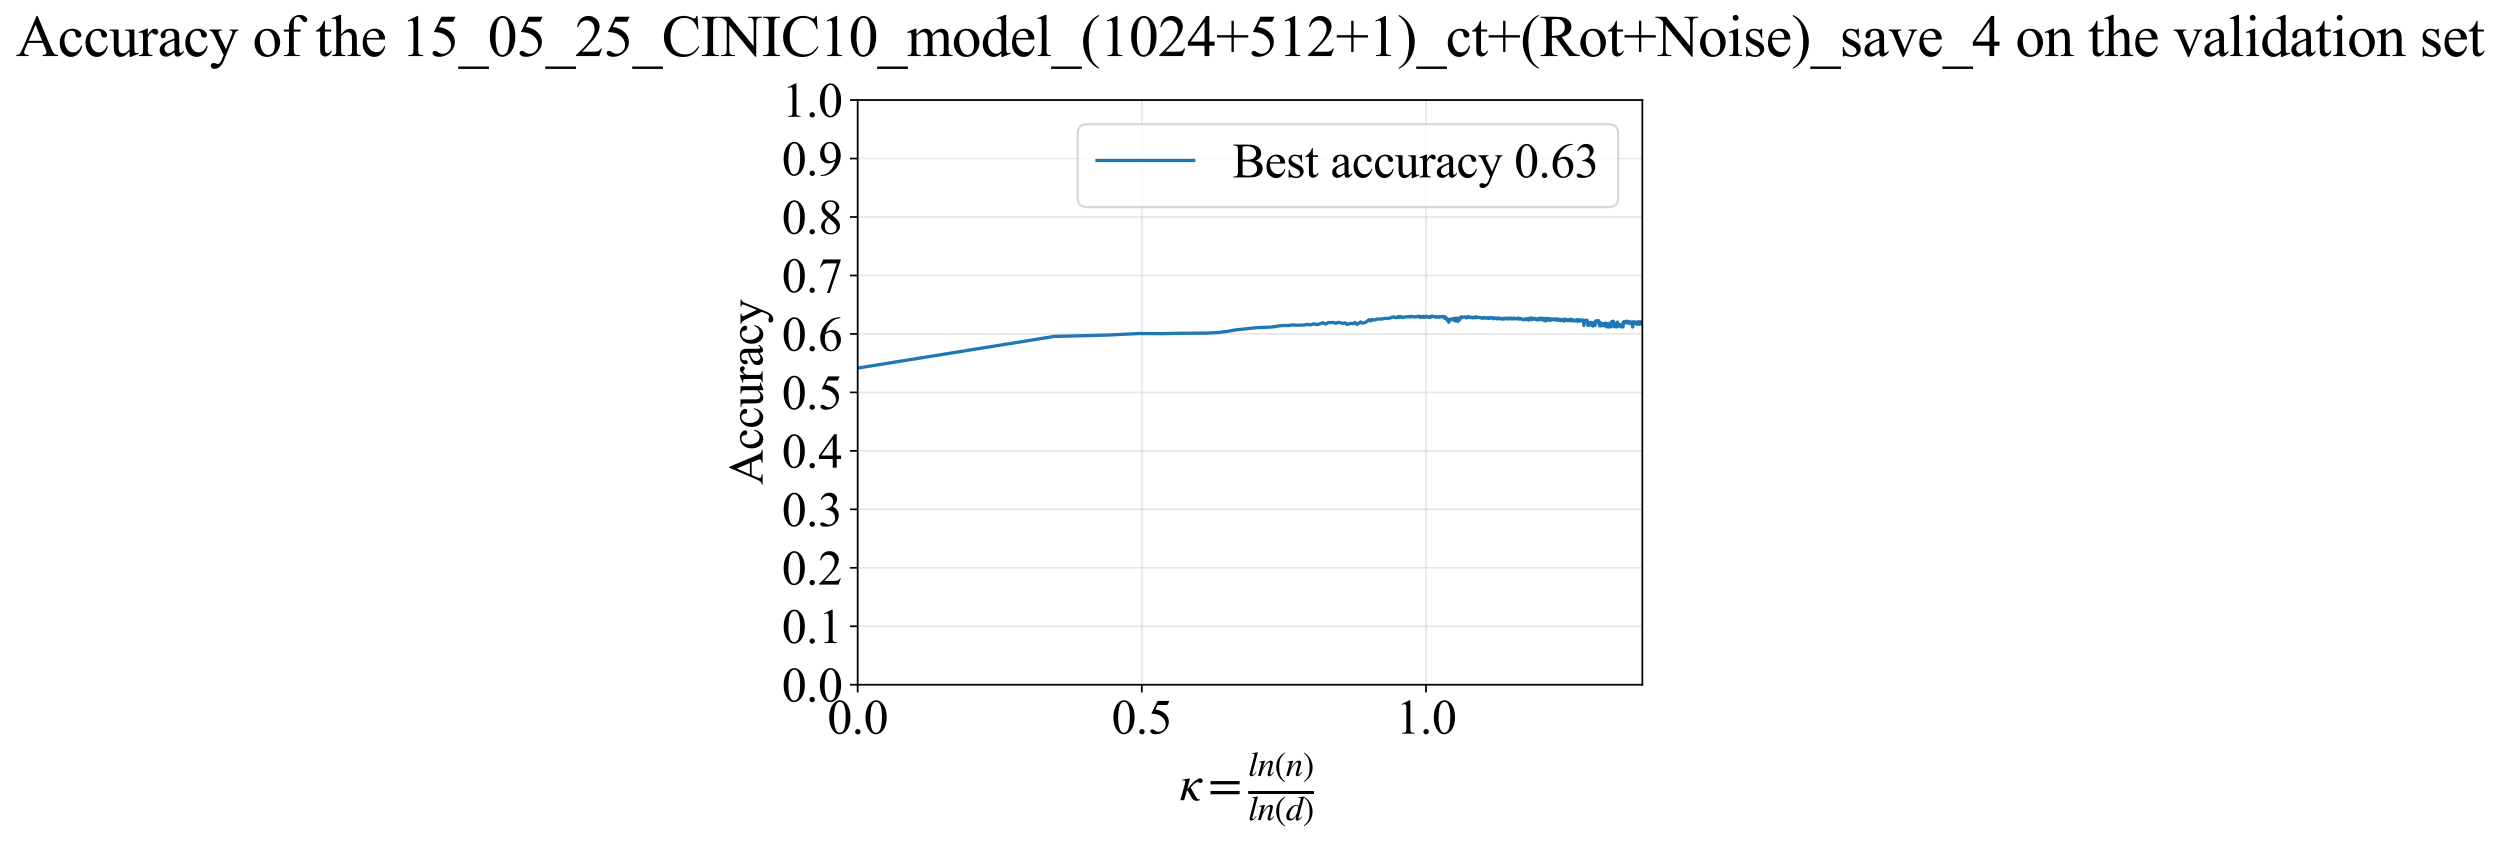 <?xml version="1.0" encoding="utf-8" standalone="no"?>
<!DOCTYPE svg PUBLIC "-//W3C//DTD SVG 1.1//EN"
  "http://www.w3.org/Graphics/SVG/1.1/DTD/svg11.dtd">
<svg xmlns:xlink="http://www.w3.org/1999/xlink" width="1137.803pt" height="383.266pt" viewBox="0 0 1137.803 383.266" xmlns="http://www.w3.org/2000/svg" version="1.1">
 <defs>
  <style type="text/css">*{stroke-linejoin: round; stroke-linecap: butt}</style>
 </defs>
 <g id="figure_1">
  <g id="patch_1">
   <path d="M 0 383.266 
L 1137.803 383.266 
L 1137.803 0 
L 0 0 
z
" style="fill: #ffffff"/>
  </g>
  <g id="axes_1">
   <g id="patch_2">
    <path d="M 390.341 311.644 
L 747.461 311.644 
L 747.461 45.532 
L 390.341 45.532 
z
" style="fill: #ffffff"/>
   </g>
   <g id="matplotlib.axis_1">
    <g id="xtick_1">
     <g id="line2d_1">
      <path d="M 390.341 311.644 
L 390.341 45.532 
" clip-path="url(#p4cd56bcc4b)" style="fill: none; stroke: #b0b0b0; stroke-opacity: 0.3; stroke-width: 0.8; stroke-linecap: square"/>
     </g>
     <g id="line2d_2">
      <defs>
       <path id="m765461a5d3" d="M 0 0 
L 0 3.5 
" style="stroke: #000000; stroke-width: 0.8"/>
      </defs>
      <g>
       <use xlink:href="#m765461a5d3" x="390.341" y="311.644" style="stroke: #000000; stroke-width: 0.8"/>
      </g>
     </g>
     <g id="text_1">
      <!-- 0.0 -->
      <g transform="translate(376.591 333.92) scale(0.22 -0.22)">
       <defs>
        <path id="TimesNewRomanPSMT-30" d="M 231 2094 
Q 231 2819 450 3342 
Q 669 3866 1031 4122 
Q 1313 4325 1613 4325 
Q 2100 4325 2488 3828 
Q 2972 3213 2972 2159 
Q 2972 1422 2759 906 
Q 2547 391 2217 158 
Q 1888 -75 1581 -75 
Q 975 -75 572 641 
Q 231 1244 231 2094 
z
M 844 2016 
Q 844 1141 1059 588 
Q 1238 122 1591 122 
Q 1759 122 1940 273 
Q 2122 425 2216 781 
Q 2359 1319 2359 2297 
Q 2359 3022 2209 3506 
Q 2097 3866 1919 4016 
Q 1791 4119 1609 4119 
Q 1397 4119 1231 3928 
Q 1006 3669 925 3112 
Q 844 2556 844 2016 
z
" transform="scale(0.016)"/>
        <path id="TimesNewRomanPSMT-2e" d="M 800 606 
Q 947 606 1047 504 
Q 1147 403 1147 259 
Q 1147 116 1045 14 
Q 944 -88 800 -88 
Q 656 -88 554 14 
Q 453 116 453 259 
Q 453 406 554 506 
Q 656 606 800 606 
z
" transform="scale(0.016)"/>
       </defs>
       <use xlink:href="#TimesNewRomanPSMT-30"/>
       <use xlink:href="#TimesNewRomanPSMT-2e" transform="translate(50 0)"/>
       <use xlink:href="#TimesNewRomanPSMT-30" transform="translate(75 0)"/>
      </g>
     </g>
    </g>
    <g id="xtick_2">
     <g id="line2d_3">
      <path d="M 519.668 311.644 
L 519.668 45.532 
" clip-path="url(#p4cd56bcc4b)" style="fill: none; stroke: #b0b0b0; stroke-opacity: 0.3; stroke-width: 0.8; stroke-linecap: square"/>
     </g>
     <g id="line2d_4">
      <g>
       <use xlink:href="#m765461a5d3" x="519.668" y="311.644" style="stroke: #000000; stroke-width: 0.8"/>
      </g>
     </g>
     <g id="text_2">
      <!-- 0.5 -->
      <g transform="translate(505.918 333.92) scale(0.22 -0.22)">
       <defs>
        <path id="TimesNewRomanPSMT-35" d="M 2778 4238 
L 2534 3706 
L 1259 3706 
L 981 3138 
Q 1809 3016 2294 2522 
Q 2709 2097 2709 1522 
Q 2709 1188 2573 903 
Q 2438 619 2231 419 
Q 2025 219 1772 97 
Q 1413 -75 1034 -75 
Q 653 -75 479 54 
Q 306 184 306 341 
Q 306 428 378 495 
Q 450 563 559 563 
Q 641 563 702 538 
Q 763 513 909 409 
Q 1144 247 1384 247 
Q 1750 247 2026 523 
Q 2303 800 2303 1197 
Q 2303 1581 2056 1914 
Q 1809 2247 1375 2428 
Q 1034 2569 447 2591 
L 1259 4238 
L 2778 4238 
z
" transform="scale(0.016)"/>
       </defs>
       <use xlink:href="#TimesNewRomanPSMT-30"/>
       <use xlink:href="#TimesNewRomanPSMT-2e" transform="translate(50 0)"/>
       <use xlink:href="#TimesNewRomanPSMT-35" transform="translate(75 0)"/>
      </g>
     </g>
    </g>
    <g id="xtick_3">
     <g id="line2d_5">
      <path d="M 648.995 311.644 
L 648.995 45.532 
" clip-path="url(#p4cd56bcc4b)" style="fill: none; stroke: #b0b0b0; stroke-opacity: 0.3; stroke-width: 0.8; stroke-linecap: square"/>
     </g>
     <g id="line2d_6">
      <g>
       <use xlink:href="#m765461a5d3" x="648.995" y="311.644" style="stroke: #000000; stroke-width: 0.8"/>
      </g>
     </g>
     <g id="text_3">
      <!-- 1.0 -->
      <g transform="translate(635.245 333.92) scale(0.22 -0.22)">
       <defs>
        <path id="TimesNewRomanPSMT-31" d="M 750 3822 
L 1781 4325 
L 1884 4325 
L 1884 747 
Q 1884 391 1914 303 
Q 1944 216 2037 169 
Q 2131 122 2419 116 
L 2419 0 
L 825 0 
L 825 116 
Q 1125 122 1212 167 
Q 1300 213 1334 289 
Q 1369 366 1369 747 
L 1369 3034 
Q 1369 3497 1338 3628 
Q 1316 3728 1258 3775 
Q 1200 3822 1119 3822 
Q 1003 3822 797 3725 
L 750 3822 
z
" transform="scale(0.016)"/>
       </defs>
       <use xlink:href="#TimesNewRomanPSMT-31"/>
       <use xlink:href="#TimesNewRomanPSMT-2e" transform="translate(50 0)"/>
       <use xlink:href="#TimesNewRomanPSMT-30" transform="translate(75 0)"/>
      </g>
     </g>
    </g>
    <g id="text_4">
     <!-- $\kappa  = \frac{ln(n)}{ln(d)}$ -->
     <g transform="translate(536.891 364.186) scale(0.22 -0.22)">
      <defs>
       <path id="STIXGeneral-Italic-3ba" d="M 979 1440 
L 998 1446 
Q 1850 2541 2464 2790 
Q 2547 2822 2630 2822 
Q 2797 2822 2886 2736 
Q 2976 2650 2976 2522 
Q 2976 2387 2893 2307 
Q 2810 2227 2682 2227 
Q 2605 2227 2502 2288 
Q 2400 2349 2336 2349 
Q 2170 2349 1990 2205 
Q 1811 2061 1414 1645 
L 2042 544 
Q 2202 262 2310 182 
Q 2419 102 2624 102 
L 2624 0 
Q 2374 -83 2182 -83 
Q 1786 -83 1555 326 
L 960 1350 
L 576 0 
L 90 0 
L 640 1978 
Q 730 2317 730 2406 
Q 730 2560 518 2560 
L 339 2560 
L 339 2650 
Q 678 2694 1306 2822 
L 1325 2803 
L 979 1440 
z
" transform="scale(0.016)"/>
       <path id="STIXGeneral-Regular-3d" d="M 4077 2048 
L 307 2048 
L 307 2470 
L 4077 2470 
L 4077 2048 
z
M 4077 768 
L 307 768 
L 307 1190 
L 4077 1190 
L 4077 768 
z
" transform="scale(0.016)"/>
       <path id="STIXGeneral-Italic-6c" d="M 1786 4339 
L 806 595 
Q 755 410 755 320 
Q 755 205 864 205 
Q 1037 205 1293 570 
L 1453 794 
L 1542 730 
Q 1254 275 1046 102 
Q 838 -70 576 -70 
Q 262 -70 262 288 
Q 262 397 288 480 
L 1165 3834 
Q 1184 3898 1184 3955 
Q 1184 4096 870 4096 
L 755 4096 
L 755 4198 
Q 1203 4250 1747 4371 
L 1786 4339 
z
" transform="scale(0.016)"/>
       <path id="STIXGeneral-Italic-6e" d="M 2944 749 
L 3034 666 
Q 2707 218 2534 80 
Q 2362 -58 2138 -58 
Q 2010 -58 1923 28 
Q 1837 115 1837 288 
Q 1837 390 1939 768 
L 2221 1805 
Q 2310 2150 2310 2310 
Q 2310 2496 2157 2496 
Q 1971 2496 1750 2275 
Q 1530 2054 1210 1587 
Q 998 1274 899 1024 
Q 800 774 570 0 
L 90 0 
L 704 2240 
Q 717 2304 717 2349 
Q 717 2445 630 2480 
Q 544 2515 301 2522 
L 301 2624 
Q 550 2675 857 2729 
Q 1165 2784 1338 2822 
L 1363 2810 
L 934 1414 
Q 1408 2170 1753 2496 
Q 2099 2822 2413 2822 
Q 2611 2822 2720 2716 
Q 2829 2611 2829 2432 
Q 2829 2272 2765 2048 
L 2406 749 
Q 2317 429 2317 358 
Q 2317 243 2419 243 
Q 2541 243 2810 582 
Q 2854 634 2944 749 
z
" transform="scale(0.016)"/>
       <path id="STIXGeneral-Regular-28" d="M 1946 -1030 
L 1869 -1133 
Q 1126 -710 716 32 
Q 307 774 307 1613 
Q 307 3386 1888 4326 
L 1946 4224 
Q 1293 3667 1075 3126 
Q 858 2586 858 1632 
Q 858 685 1082 96 
Q 1306 -493 1946 -1030 
z
" transform="scale(0.016)"/>
       <path id="STIXGeneral-Regular-29" d="M 186 4224 
L 262 4326 
Q 992 3891 1408 3148 
Q 1824 2406 1824 1581 
Q 1824 -166 243 -1133 
L 186 -1030 
Q 845 -486 1059 54 
Q 1274 595 1274 1562 
Q 1274 2534 1059 3120 
Q 845 3706 186 4224 
z
" transform="scale(0.016)"/>
       <path id="STIXGeneral-Italic-64" d="M 3334 4371 
L 3373 4333 
L 3123 3360 
L 2739 1958 
Q 2323 429 2323 384 
Q 2323 256 2438 256 
Q 2522 256 2614 336 
Q 2707 416 2963 710 
L 3040 646 
Q 2547 -83 2099 -83 
Q 1978 -83 1907 -6 
Q 1837 70 1837 205 
Q 1837 397 1920 774 
Q 1645 307 1379 118 
Q 1114 -70 781 -70 
Q 461 -70 278 125 
Q 96 320 96 678 
Q 96 1440 713 2131 
Q 1331 2822 1965 2822 
Q 2163 2822 2256 2732 
Q 2349 2643 2381 2451 
L 2387 2451 
L 2675 3494 
Q 2765 3808 2765 3949 
Q 2765 4051 2694 4076 
Q 2624 4102 2355 4115 
L 2355 4224 
Q 2848 4269 3334 4371 
z
M 2278 2310 
Q 2278 2477 2185 2576 
Q 2093 2675 1978 2675 
Q 1677 2675 1395 2381 
Q 1075 2042 864 1571 
Q 653 1101 653 704 
Q 653 486 752 361 
Q 851 237 1024 237 
Q 1312 237 1606 550 
Q 1901 864 2089 1350 
Q 2278 1837 2278 2310 
z
" transform="scale(0.016)"/>
      </defs>
      <use xlink:href="#STIXGeneral-Italic-3ba" transform="translate(0 0.003)"/>
      <use xlink:href="#STIXGeneral-Regular-3d" transform="translate(58.84 0.003)"/>
      <use xlink:href="#STIXGeneral-Italic-6c" transform="translate(141.78 50.192) scale(0.7)"/>
      <use xlink:href="#STIXGeneral-Italic-6e" transform="translate(161.24 50.192) scale(0.7)"/>
      <use xlink:href="#STIXGeneral-Regular-28" transform="translate(196.24 50.192) scale(0.7)"/>
      <use xlink:href="#STIXGeneral-Italic-6e" transform="translate(219.55 50.192) scale(0.7)"/>
      <use xlink:href="#STIXGeneral-Regular-29" transform="translate(254.55 50.192) scale(0.7)"/>
      <use xlink:href="#STIXGeneral-Italic-6c" transform="translate(141.78 -41.258) scale(0.7)"/>
      <use xlink:href="#STIXGeneral-Italic-6e" transform="translate(161.24 -41.258) scale(0.7)"/>
      <use xlink:href="#STIXGeneral-Regular-28" transform="translate(196.24 -41.258) scale(0.7)"/>
      <use xlink:href="#STIXGeneral-Italic-64" transform="translate(219.55 -41.258) scale(0.7)"/>
      <use xlink:href="#STIXGeneral-Regular-29" transform="translate(254.55 -41.258) scale(0.7)"/>
      <path d="M 141.78 12.8 
L 141.78 19.05 
L 277.86 19.05 
L 277.86 12.8 
L 141.78 12.8 
z
"/>
     </g>
    </g>
   </g>
   <g id="matplotlib.axis_2">
    <g id="ytick_1">
     <g id="line2d_7">
      <path d="M 390.341 311.644 
L 747.461 311.644 
" clip-path="url(#p4cd56bcc4b)" style="fill: none; stroke: #b0b0b0; stroke-opacity: 0.3; stroke-width: 0.8; stroke-linecap: square"/>
     </g>
     <g id="line2d_8">
      <defs>
       <path id="m0ea6f98695" d="M 0 0 
L -3.5 0 
" style="stroke: #000000; stroke-width: 0.8"/>
      </defs>
      <g>
       <use xlink:href="#m0ea6f98695" x="390.341" y="311.644" style="stroke: #000000; stroke-width: 0.8"/>
      </g>
     </g>
     <g id="text_5">
      <!-- 0.0 -->
      <g transform="translate(355.841 319.282) scale(0.22 -0.22)">
       <use xlink:href="#TimesNewRomanPSMT-30"/>
       <use xlink:href="#TimesNewRomanPSMT-2e" transform="translate(50 0)"/>
       <use xlink:href="#TimesNewRomanPSMT-30" transform="translate(75 0)"/>
      </g>
     </g>
    </g>
    <g id="ytick_2">
     <g id="line2d_9">
      <path d="M 390.341 285.032 
L 747.461 285.032 
" clip-path="url(#p4cd56bcc4b)" style="fill: none; stroke: #b0b0b0; stroke-opacity: 0.3; stroke-width: 0.8; stroke-linecap: square"/>
     </g>
     <g id="line2d_10">
      <g>
       <use xlink:href="#m0ea6f98695" x="390.341" y="285.032" style="stroke: #000000; stroke-width: 0.8"/>
      </g>
     </g>
     <g id="text_6">
      <!-- 0.1 -->
      <g transform="translate(355.841 292.67) scale(0.22 -0.22)">
       <use xlink:href="#TimesNewRomanPSMT-30"/>
       <use xlink:href="#TimesNewRomanPSMT-2e" transform="translate(50 0)"/>
       <use xlink:href="#TimesNewRomanPSMT-31" transform="translate(75 0)"/>
      </g>
     </g>
    </g>
    <g id="ytick_3">
     <g id="line2d_11">
      <path d="M 390.341 258.421 
L 747.461 258.421 
" clip-path="url(#p4cd56bcc4b)" style="fill: none; stroke: #b0b0b0; stroke-opacity: 0.3; stroke-width: 0.8; stroke-linecap: square"/>
     </g>
     <g id="line2d_12">
      <g>
       <use xlink:href="#m0ea6f98695" x="390.341" y="258.421" style="stroke: #000000; stroke-width: 0.8"/>
      </g>
     </g>
     <g id="text_7">
      <!-- 0.2 -->
      <g transform="translate(355.841 266.059) scale(0.22 -0.22)">
       <defs>
        <path id="TimesNewRomanPSMT-32" d="M 2934 816 
L 2638 0 
L 138 0 
L 138 116 
Q 1241 1122 1691 1759 
Q 2141 2397 2141 2925 
Q 2141 3328 1894 3587 
Q 1647 3847 1303 3847 
Q 991 3847 742 3664 
Q 494 3481 375 3128 
L 259 3128 
Q 338 3706 661 4015 
Q 984 4325 1469 4325 
Q 1984 4325 2329 3994 
Q 2675 3663 2675 3213 
Q 2675 2891 2525 2569 
Q 2294 2063 1775 1497 
Q 997 647 803 472 
L 1909 472 
Q 2247 472 2383 497 
Q 2519 522 2628 598 
Q 2738 675 2819 816 
L 2934 816 
z
" transform="scale(0.016)"/>
       </defs>
       <use xlink:href="#TimesNewRomanPSMT-30"/>
       <use xlink:href="#TimesNewRomanPSMT-2e" transform="translate(50 0)"/>
       <use xlink:href="#TimesNewRomanPSMT-32" transform="translate(75 0)"/>
      </g>
     </g>
    </g>
    <g id="ytick_4">
     <g id="line2d_13">
      <path d="M 390.341 231.81 
L 747.461 231.81 
" clip-path="url(#p4cd56bcc4b)" style="fill: none; stroke: #b0b0b0; stroke-opacity: 0.3; stroke-width: 0.8; stroke-linecap: square"/>
     </g>
     <g id="line2d_14">
      <g>
       <use xlink:href="#m0ea6f98695" x="390.341" y="231.81" style="stroke: #000000; stroke-width: 0.8"/>
      </g>
     </g>
     <g id="text_8">
      <!-- 0.3 -->
      <g transform="translate(355.841 239.448) scale(0.22 -0.22)">
       <defs>
        <path id="TimesNewRomanPSMT-33" d="M 325 3431 
Q 506 3859 782 4092 
Q 1059 4325 1472 4325 
Q 1981 4325 2253 3994 
Q 2459 3747 2459 3466 
Q 2459 3003 1878 2509 
Q 2269 2356 2469 2072 
Q 2669 1788 2669 1403 
Q 2669 853 2319 450 
Q 1863 -75 997 -75 
Q 569 -75 414 31 
Q 259 138 259 259 
Q 259 350 332 419 
Q 406 488 509 488 
Q 588 488 669 463 
Q 722 447 909 348 
Q 1097 250 1169 231 
Q 1284 197 1416 197 
Q 1734 197 1970 444 
Q 2206 691 2206 1028 
Q 2206 1275 2097 1509 
Q 2016 1684 1919 1775 
Q 1784 1900 1550 2001 
Q 1316 2103 1072 2103 
L 972 2103 
L 972 2197 
Q 1219 2228 1467 2375 
Q 1716 2522 1828 2728 
Q 1941 2934 1941 3181 
Q 1941 3503 1739 3701 
Q 1538 3900 1238 3900 
Q 753 3900 428 3381 
L 325 3431 
z
" transform="scale(0.016)"/>
       </defs>
       <use xlink:href="#TimesNewRomanPSMT-30"/>
       <use xlink:href="#TimesNewRomanPSMT-2e" transform="translate(50 0)"/>
       <use xlink:href="#TimesNewRomanPSMT-33" transform="translate(75 0)"/>
      </g>
     </g>
    </g>
    <g id="ytick_5">
     <g id="line2d_15">
      <path d="M 390.341 205.199 
L 747.461 205.199 
" clip-path="url(#p4cd56bcc4b)" style="fill: none; stroke: #b0b0b0; stroke-opacity: 0.3; stroke-width: 0.8; stroke-linecap: square"/>
     </g>
     <g id="line2d_16">
      <g>
       <use xlink:href="#m0ea6f98695" x="390.341" y="205.199" style="stroke: #000000; stroke-width: 0.8"/>
      </g>
     </g>
     <g id="text_9">
      <!-- 0.4 -->
      <g transform="translate(355.841 212.837) scale(0.22 -0.22)">
       <defs>
        <path id="TimesNewRomanPSMT-34" d="M 2978 1563 
L 2978 1119 
L 2409 1119 
L 2409 0 
L 1894 0 
L 1894 1119 
L 100 1119 
L 100 1519 
L 2066 4325 
L 2409 4325 
L 2409 1563 
L 2978 1563 
z
M 1894 1563 
L 1894 3666 
L 406 1563 
L 1894 1563 
z
" transform="scale(0.016)"/>
       </defs>
       <use xlink:href="#TimesNewRomanPSMT-30"/>
       <use xlink:href="#TimesNewRomanPSMT-2e" transform="translate(50 0)"/>
       <use xlink:href="#TimesNewRomanPSMT-34" transform="translate(75 0)"/>
      </g>
     </g>
    </g>
    <g id="ytick_6">
     <g id="line2d_17">
      <path d="M 390.341 178.588 
L 747.461 178.588 
" clip-path="url(#p4cd56bcc4b)" style="fill: none; stroke: #b0b0b0; stroke-opacity: 0.3; stroke-width: 0.8; stroke-linecap: square"/>
     </g>
     <g id="line2d_18">
      <g>
       <use xlink:href="#m0ea6f98695" x="390.341" y="178.588" style="stroke: #000000; stroke-width: 0.8"/>
      </g>
     </g>
     <g id="text_10">
      <!-- 0.5 -->
      <g transform="translate(355.841 186.226) scale(0.22 -0.22)">
       <use xlink:href="#TimesNewRomanPSMT-30"/>
       <use xlink:href="#TimesNewRomanPSMT-2e" transform="translate(50 0)"/>
       <use xlink:href="#TimesNewRomanPSMT-35" transform="translate(75 0)"/>
      </g>
     </g>
    </g>
    <g id="ytick_7">
     <g id="line2d_19">
      <path d="M 390.341 151.976 
L 747.461 151.976 
" clip-path="url(#p4cd56bcc4b)" style="fill: none; stroke: #b0b0b0; stroke-opacity: 0.3; stroke-width: 0.8; stroke-linecap: square"/>
     </g>
     <g id="line2d_20">
      <g>
       <use xlink:href="#m0ea6f98695" x="390.341" y="151.976" style="stroke: #000000; stroke-width: 0.8"/>
      </g>
     </g>
     <g id="text_11">
      <!-- 0.6 -->
      <g transform="translate(355.841 159.614) scale(0.22 -0.22)">
       <defs>
        <path id="TimesNewRomanPSMT-36" d="M 2869 4325 
L 2869 4209 
Q 2456 4169 2195 4045 
Q 1934 3922 1679 3669 
Q 1425 3416 1258 3105 
Q 1091 2794 978 2366 
Q 1428 2675 1881 2675 
Q 2316 2675 2634 2325 
Q 2953 1975 2953 1425 
Q 2953 894 2631 456 
Q 2244 -75 1606 -75 
Q 1172 -75 869 213 
Q 275 772 275 1663 
Q 275 2231 503 2743 
Q 731 3256 1154 3653 
Q 1578 4050 1965 4187 
Q 2353 4325 2688 4325 
L 2869 4325 
z
M 925 2138 
Q 869 1716 869 1456 
Q 869 1156 980 804 
Q 1091 453 1309 247 
Q 1469 100 1697 100 
Q 1969 100 2183 356 
Q 2397 613 2397 1088 
Q 2397 1622 2184 2012 
Q 1972 2403 1581 2403 
Q 1463 2403 1327 2353 
Q 1191 2303 925 2138 
z
" transform="scale(0.016)"/>
       </defs>
       <use xlink:href="#TimesNewRomanPSMT-30"/>
       <use xlink:href="#TimesNewRomanPSMT-2e" transform="translate(50 0)"/>
       <use xlink:href="#TimesNewRomanPSMT-36" transform="translate(75 0)"/>
      </g>
     </g>
    </g>
    <g id="ytick_8">
     <g id="line2d_21">
      <path d="M 390.341 125.365 
L 747.461 125.365 
" clip-path="url(#p4cd56bcc4b)" style="fill: none; stroke: #b0b0b0; stroke-opacity: 0.3; stroke-width: 0.8; stroke-linecap: square"/>
     </g>
     <g id="line2d_22">
      <g>
       <use xlink:href="#m0ea6f98695" x="390.341" y="125.365" style="stroke: #000000; stroke-width: 0.8"/>
      </g>
     </g>
     <g id="text_12">
      <!-- 0.7 -->
      <g transform="translate(355.841 133.003) scale(0.22 -0.22)">
       <defs>
        <path id="TimesNewRomanPSMT-37" d="M 644 4238 
L 2916 4238 
L 2916 4119 
L 1503 -88 
L 1153 -88 
L 2419 3728 
L 1253 3728 
Q 900 3728 750 3644 
Q 488 3500 328 3200 
L 238 3234 
L 644 4238 
z
" transform="scale(0.016)"/>
       </defs>
       <use xlink:href="#TimesNewRomanPSMT-30"/>
       <use xlink:href="#TimesNewRomanPSMT-2e" transform="translate(50 0)"/>
       <use xlink:href="#TimesNewRomanPSMT-37" transform="translate(75 0)"/>
      </g>
     </g>
    </g>
    <g id="ytick_9">
     <g id="line2d_23">
      <path d="M 390.341 98.754 
L 747.461 98.754 
" clip-path="url(#p4cd56bcc4b)" style="fill: none; stroke: #b0b0b0; stroke-opacity: 0.3; stroke-width: 0.8; stroke-linecap: square"/>
     </g>
     <g id="line2d_24">
      <g>
       <use xlink:href="#m0ea6f98695" x="390.341" y="98.754" style="stroke: #000000; stroke-width: 0.8"/>
      </g>
     </g>
     <g id="text_13">
      <!-- 0.8 -->
      <g transform="translate(355.841 106.392) scale(0.22 -0.22)">
       <defs>
        <path id="TimesNewRomanPSMT-38" d="M 1228 2134 
Q 725 2547 579 2797 
Q 434 3047 434 3316 
Q 434 3728 753 4026 
Q 1072 4325 1600 4325 
Q 2113 4325 2425 4047 
Q 2738 3769 2738 3413 
Q 2738 3175 2569 2928 
Q 2400 2681 1866 2347 
Q 2416 1922 2594 1678 
Q 2831 1359 2831 1006 
Q 2831 559 2490 242 
Q 2150 -75 1597 -75 
Q 994 -75 656 303 
Q 388 606 388 966 
Q 388 1247 577 1523 
Q 766 1800 1228 2134 
z
M 1719 2469 
Q 2094 2806 2194 3001 
Q 2294 3197 2294 3444 
Q 2294 3772 2109 3958 
Q 1925 4144 1606 4144 
Q 1288 4144 1088 3959 
Q 888 3775 888 3528 
Q 888 3366 970 3203 
Q 1053 3041 1206 2894 
L 1719 2469 
z
M 1375 2016 
Q 1116 1797 991 1539 
Q 866 1281 866 981 
Q 866 578 1086 336 
Q 1306 94 1647 94 
Q 1984 94 2187 284 
Q 2391 475 2391 747 
Q 2391 972 2272 1150 
Q 2050 1481 1375 2016 
z
" transform="scale(0.016)"/>
       </defs>
       <use xlink:href="#TimesNewRomanPSMT-30"/>
       <use xlink:href="#TimesNewRomanPSMT-2e" transform="translate(50 0)"/>
       <use xlink:href="#TimesNewRomanPSMT-38" transform="translate(75 0)"/>
      </g>
     </g>
    </g>
    <g id="ytick_10">
     <g id="line2d_25">
      <path d="M 390.341 72.143 
L 747.461 72.143 
" clip-path="url(#p4cd56bcc4b)" style="fill: none; stroke: #b0b0b0; stroke-opacity: 0.3; stroke-width: 0.8; stroke-linecap: square"/>
     </g>
     <g id="line2d_26">
      <g>
       <use xlink:href="#m0ea6f98695" x="390.341" y="72.143" style="stroke: #000000; stroke-width: 0.8"/>
      </g>
     </g>
     <g id="text_14">
      <!-- 0.9 -->
      <g transform="translate(355.841 79.781) scale(0.22 -0.22)">
       <defs>
        <path id="TimesNewRomanPSMT-39" d="M 338 -88 
L 338 28 
Q 744 34 1094 217 
Q 1444 400 1770 856 
Q 2097 1313 2225 1859 
Q 1734 1544 1338 1544 
Q 891 1544 572 1889 
Q 253 2234 253 2806 
Q 253 3363 572 3797 
Q 956 4325 1575 4325 
Q 2097 4325 2469 3894 
Q 2925 3359 2925 2575 
Q 2925 1869 2578 1258 
Q 2231 647 1613 244 
Q 1109 -88 516 -88 
L 338 -88 
z
M 2275 2091 
Q 2331 2497 2331 2741 
Q 2331 3044 2228 3395 
Q 2125 3747 1936 3934 
Q 1747 4122 1506 4122 
Q 1228 4122 1018 3872 
Q 809 3622 809 3128 
Q 809 2469 1088 2097 
Q 1291 1828 1588 1828 
Q 1731 1828 1928 1897 
Q 2125 1966 2275 2091 
z
" transform="scale(0.016)"/>
       </defs>
       <use xlink:href="#TimesNewRomanPSMT-30"/>
       <use xlink:href="#TimesNewRomanPSMT-2e" transform="translate(50 0)"/>
       <use xlink:href="#TimesNewRomanPSMT-39" transform="translate(75 0)"/>
      </g>
     </g>
    </g>
    <g id="ytick_11">
     <g id="line2d_27">
      <path d="M 390.341 45.532 
L 747.461 45.532 
" clip-path="url(#p4cd56bcc4b)" style="fill: none; stroke: #b0b0b0; stroke-opacity: 0.3; stroke-width: 0.8; stroke-linecap: square"/>
     </g>
     <g id="line2d_28">
      <g>
       <use xlink:href="#m0ea6f98695" x="390.341" y="45.532" style="stroke: #000000; stroke-width: 0.8"/>
      </g>
     </g>
     <g id="text_15">
      <!-- 1.0 -->
      <g transform="translate(355.841 53.17) scale(0.22 -0.22)">
       <use xlink:href="#TimesNewRomanPSMT-31"/>
       <use xlink:href="#TimesNewRomanPSMT-2e" transform="translate(50 0)"/>
       <use xlink:href="#TimesNewRomanPSMT-30" transform="translate(75 0)"/>
      </g>
     </g>
    </g>
    <g id="text_16">
     <!-- Accuracy -->
     <g transform="translate(347.094 220.726) rotate(-90) scale(0.22 -0.22)">
      <defs>
       <path id="TimesNewRomanPSMT-41" d="M 2928 1419 
L 1288 1419 
L 1000 750 
Q 894 503 894 381 
Q 894 284 986 211 
Q 1078 138 1384 116 
L 1384 0 
L 50 0 
L 50 116 
Q 316 163 394 238 
Q 553 388 747 847 
L 2238 4334 
L 2347 4334 
L 3822 809 
Q 4000 384 4145 257 
Q 4291 131 4550 116 
L 4550 0 
L 2878 0 
L 2878 116 
Q 3131 128 3220 200 
Q 3309 272 3309 375 
Q 3309 513 3184 809 
L 2928 1419 
z
M 2841 1650 
L 2122 3363 
L 1384 1650 
L 2841 1650 
z
" transform="scale(0.016)"/>
       <path id="TimesNewRomanPSMT-63" d="M 2631 1088 
Q 2516 522 2178 217 
Q 1841 -88 1431 -88 
Q 944 -88 581 321 
Q 219 731 219 1428 
Q 219 2103 620 2525 
Q 1022 2947 1584 2947 
Q 2006 2947 2278 2723 
Q 2550 2500 2550 2259 
Q 2550 2141 2473 2067 
Q 2397 1994 2259 1994 
Q 2075 1994 1981 2113 
Q 1928 2178 1911 2362 
Q 1894 2547 1784 2644 
Q 1675 2738 1481 2738 
Q 1169 2738 978 2506 
Q 725 2200 725 1697 
Q 725 1184 976 792 
Q 1228 400 1656 400 
Q 1963 400 2206 609 
Q 2378 753 2541 1131 
L 2631 1088 
z
" transform="scale(0.016)"/>
       <path id="TimesNewRomanPSMT-75" d="M 2709 2863 
L 2709 1128 
Q 2709 631 2732 520 
Q 2756 409 2807 365 
Q 2859 322 2928 322 
Q 3025 322 3147 375 
L 3191 266 
L 2334 -88 
L 2194 -88 
L 2194 519 
Q 1825 119 1631 15 
Q 1438 -88 1222 -88 
Q 981 -88 804 51 
Q 628 191 559 409 
Q 491 628 491 1028 
L 491 2306 
Q 491 2509 447 2587 
Q 403 2666 317 2708 
Q 231 2750 6 2747 
L 6 2863 
L 1009 2863 
L 1009 947 
Q 1009 547 1148 422 
Q 1288 297 1484 297 
Q 1619 297 1789 381 
Q 1959 466 2194 703 
L 2194 2325 
Q 2194 2569 2105 2655 
Q 2016 2741 1734 2747 
L 1734 2863 
L 2709 2863 
z
" transform="scale(0.016)"/>
       <path id="TimesNewRomanPSMT-72" d="M 1038 2947 
L 1038 2303 
Q 1397 2947 1775 2947 
Q 1947 2947 2059 2842 
Q 2172 2738 2172 2600 
Q 2172 2478 2090 2393 
Q 2009 2309 1897 2309 
Q 1788 2309 1652 2417 
Q 1516 2525 1450 2525 
Q 1394 2525 1328 2463 
Q 1188 2334 1038 2041 
L 1038 669 
Q 1038 431 1097 309 
Q 1138 225 1241 169 
Q 1344 113 1538 113 
L 1538 0 
L 72 0 
L 72 113 
Q 291 113 397 181 
Q 475 231 506 341 
Q 522 394 522 644 
L 522 1753 
Q 522 2253 501 2348 
Q 481 2444 426 2487 
Q 372 2531 291 2531 
Q 194 2531 72 2484 
L 41 2597 
L 906 2947 
L 1038 2947 
z
" transform="scale(0.016)"/>
       <path id="TimesNewRomanPSMT-61" d="M 1822 413 
Q 1381 72 1269 19 
Q 1100 -59 909 -59 
Q 613 -59 420 144 
Q 228 347 228 678 
Q 228 888 322 1041 
Q 450 1253 767 1440 
Q 1084 1628 1822 1897 
L 1822 2009 
Q 1822 2438 1686 2597 
Q 1550 2756 1291 2756 
Q 1094 2756 978 2650 
Q 859 2544 859 2406 
L 866 2225 
Q 866 2081 792 2003 
Q 719 1925 600 1925 
Q 484 1925 411 2006 
Q 338 2088 338 2228 
Q 338 2497 613 2722 
Q 888 2947 1384 2947 
Q 1766 2947 2009 2819 
Q 2194 2722 2281 2516 
Q 2338 2381 2338 1966 
L 2338 994 
Q 2338 584 2353 492 
Q 2369 400 2405 369 
Q 2441 338 2488 338 
Q 2538 338 2575 359 
Q 2641 400 2828 588 
L 2828 413 
Q 2478 -56 2159 -56 
Q 2006 -56 1915 50 
Q 1825 156 1822 413 
z
M 1822 616 
L 1822 1706 
Q 1350 1519 1213 1441 
Q 966 1303 859 1153 
Q 753 1003 753 825 
Q 753 600 887 451 
Q 1022 303 1197 303 
Q 1434 303 1822 616 
z
" transform="scale(0.016)"/>
       <path id="TimesNewRomanPSMT-79" d="M 38 2863 
L 1372 2863 
L 1372 2747 
L 1306 2747 
Q 1166 2747 1095 2686 
Q 1025 2625 1025 2534 
Q 1025 2413 1128 2197 
L 1825 753 
L 2466 2334 
Q 2519 2463 2519 2588 
Q 2519 2644 2497 2672 
Q 2472 2706 2419 2726 
Q 2366 2747 2231 2747 
L 2231 2863 
L 3163 2863 
L 3163 2747 
Q 3047 2734 2984 2696 
Q 2922 2659 2847 2556 
Q 2819 2513 2741 2316 
L 1575 -541 
Q 1406 -956 1132 -1168 
Q 859 -1381 606 -1381 
Q 422 -1381 303 -1275 
Q 184 -1169 184 -1031 
Q 184 -900 270 -820 
Q 356 -741 506 -741 
Q 609 -741 788 -809 
Q 913 -856 944 -856 
Q 1038 -856 1148 -759 
Q 1259 -663 1372 -384 
L 1575 113 
L 547 2272 
Q 500 2369 397 2513 
Q 319 2622 269 2659 
Q 197 2709 38 2747 
L 38 2863 
z
" transform="scale(0.016)"/>
      </defs>
      <use xlink:href="#TimesNewRomanPSMT-41"/>
      <use xlink:href="#TimesNewRomanPSMT-63" transform="translate(72.217 0)"/>
      <use xlink:href="#TimesNewRomanPSMT-63" transform="translate(116.602 0)"/>
      <use xlink:href="#TimesNewRomanPSMT-75" transform="translate(160.986 0)"/>
      <use xlink:href="#TimesNewRomanPSMT-72" transform="translate(210.986 0)"/>
      <use xlink:href="#TimesNewRomanPSMT-61" transform="translate(244.287 0)"/>
      <use xlink:href="#TimesNewRomanPSMT-63" transform="translate(288.672 0)"/>
      <use xlink:href="#TimesNewRomanPSMT-79" transform="translate(333.057 0)"/>
     </g>
    </g>
   </g>
   <g id="line2d_29">
    <path d="M 390.341 167.514 
L 479.845 153.1 
L 503.975 152.509 
L 518.509 151.784 
L 528.942 151.858 
L 537.086 151.681 
L 549.433 151.607 
L 554.35 151.341 
L 558.694 150.779 
L 562.584 150.114 
L 572.29 149.093 
L 577.591 148.916 
L 579.984 148.679 
L 582.233 148.31 
L 584.354 148.118 
L 586.361 148.177 
L 588.265 147.837 
L 590.077 148.029 
L 593.456 147.925 
L 595.037 147.659 
L 596.555 147.837 
L 598.012 147.364 
L 599.415 147.792 
L 600.768 147.378 
L 602.072 146.861 
L 603.333 147.512 
L 604.553 146.802 
L 606.879 146.758 
L 607.989 147.171 
L 609.068 146.669 
L 611.136 147.186 
L 612.128 146.935 
L 613.095 147.689 
L 614.037 147.334 
L 614.957 147.157 
L 615.854 147.305 
L 616.73 146.758 
L 617.585 147.689 
L 619.241 146.521 
L 620.041 147.053 
L 620.825 146.935 
L 621.593 146.639 
L 623.083 145.516 
L 623.806 146.107 
L 624.516 145.353 
L 625.212 145.649 
L 625.895 145.56 
L 626.567 145.22 
L 629.137 145.176 
L 629.752 144.969 
L 630.954 144.85 
L 631.541 145.028 
L 632.119 144.821 
L 632.688 144.791 
L 633.248 144.422 
L 633.8 144.392 
L 634.344 144.185 
L 634.88 144.496 
L 635.409 144.584 
L 635.93 144.451 
L 636.444 144.023 
L 636.951 144.57 
L 637.451 144.082 
L 637.945 144.392 
L 638.432 144.525 
L 638.913 144.318 
L 640.319 144.215 
L 641.228 144.082 
L 641.675 144.318 
L 642.116 143.934 
L 642.552 144.141 
L 642.983 144.067 
L 643.83 144.303 
L 644.246 144.141 
L 644.658 144.2 
L 645.469 143.934 
L 645.867 143.934 
L 646.262 144.466 
L 646.652 144.037 
L 647.038 144.392 
L 647.799 143.978 
L 648.174 144.481 
L 648.912 143.934 
L 649.276 144.318 
L 649.636 144.037 
L 650.346 144.51 
L 650.696 144.141 
L 651.043 144.466 
L 651.386 144.023 
L 651.727 143.801 
L 652.399 144.111 
L 652.73 144.126 
L 653.059 144.333 
L 653.384 144.348 
L 653.707 144.067 
L 654.027 144.333 
L 654.659 144.244 
L 654.971 144.377 
L 655.28 144.037 
L 655.892 144.289 
L 656.194 144.229 
L 656.493 143.978 
L 656.79 143.978 
L 657.085 144.111 
L 657.377 144.821 
L 657.668 144.2 
L 657.956 144.821 
L 658.241 144.643 
L 658.525 145.678 
L 658.806 145.264 
L 659.363 146.669 
L 659.638 145.693 
L 659.911 145.235 
L 660.452 145.22 
L 660.719 145.53 
L 660.984 145.161 
L 661.248 145.442 
L 661.509 144.895 
L 661.769 145.767 
L 662.027 145.442 
L 662.284 144.895 
L 662.538 146.137 
L 662.791 145.885 
L 663.042 144.85 
L 663.292 144.776 
L 663.539 146.24 
L 663.786 145.457 
L 664.03 145.368 
L 664.273 145.649 
L 664.754 144.303 
L 664.993 144.703 
L 665.465 144.17 
L 665.698 144.377 
L 666.619 144.318 
L 666.846 144.229 
L 667.071 144.318 
L 667.295 144.643 
L 667.518 144.629 
L 667.739 144.496 
L 667.959 144.17 
L 668.178 144.082 
L 668.395 144.436 
L 669.04 144.274 
L 669.253 144.525 
L 669.674 144.422 
L 669.883 144.57 
L 670.091 144.363 
L 670.298 144.703 
L 670.707 144.496 
L 671.314 144.614 
L 671.514 144.156 
L 671.713 144.584 
L 671.911 144.274 
L 672.107 144.496 
L 672.303 144.363 
L 672.498 144.51 
L 672.692 144.51 
L 672.885 144.377 
L 674.021 144.717 
L 674.207 144.584 
L 674.576 144.658 
L 674.759 144.865 
L 674.942 144.688 
L 675.123 144.821 
L 675.483 144.466 
L 676.017 144.703 
L 676.194 144.703 
L 676.369 144.88 
L 676.544 144.717 
L 676.891 144.732 
L 677.235 144.54 
L 677.406 144.91 
L 677.575 144.54 
L 677.913 144.85 
L 678.414 144.762 
L 678.579 144.599 
L 678.744 144.658 
L 678.908 144.481 
L 679.071 144.762 
L 679.233 144.599 
L 679.556 145.072 
L 679.717 144.732 
L 680.036 144.939 
L 680.352 144.673 
L 680.665 144.821 
L 680.821 144.762 
L 681.13 145.043 
L 681.284 145.176 
L 681.437 144.865 
L 681.742 144.983 
L 681.893 144.688 
L 682.044 144.954 
L 682.194 144.969 
L 682.344 144.762 
L 682.641 145.087 
L 682.789 144.998 
L 682.936 145.072 
L 683.082 144.88 
L 683.228 145.161 
L 683.374 145.043 
L 683.663 145.087 
L 683.807 145.072 
L 684.092 145.279 
L 684.376 144.791 
L 684.517 145.013 
L 684.658 145.013 
L 684.798 145.146 
L 684.937 144.821 
L 685.352 145.057 
L 685.49 145.043 
L 685.627 145.146 
L 685.899 144.762 
L 686.034 145.087 
L 686.438 145.013 
L 686.571 145.19 
L 686.704 144.836 
L 686.836 144.954 
L 686.969 144.732 
L 687.1 144.88 
L 687.231 144.806 
L 687.492 145.043 
L 687.622 144.85 
L 687.88 144.776 
L 688.008 145.19 
L 688.136 145.176 
L 688.264 145.043 
L 688.391 145.131 
L 688.518 144.924 
L 688.77 145.057 
L 688.895 144.836 
L 689.02 145.131 
L 689.269 144.806 
L 689.516 145.043 
L 689.639 144.895 
L 690.247 145.117 
L 690.368 144.998 
L 690.488 145.176 
L 690.727 144.865 
L 690.846 145.013 
L 691.083 144.717 
L 691.201 144.776 
L 691.435 145.102 
L 691.552 145.264 
L 691.669 145.087 
L 691.9 145.161 
L 692.016 144.969 
L 692.245 145.205 
L 692.473 145.072 
L 692.7 145.25 
L 693.261 145.604 
L 693.372 145.383 
L 693.594 145.516 
L 693.814 145.279 
L 693.923 145.353 
L 694.25 145.19 
L 694.358 145.22 
L 694.466 145.028 
L 694.574 145.442 
L 694.788 145.309 
L 694.895 145.486 
L 695.108 145.235 
L 695.214 145.501 
L 695.319 145.205 
L 695.424 145.471 
L 695.634 144.924 
L 695.738 145.678 
L 695.946 145.323 
L 696.05 145.368 
L 696.153 144.954 
L 696.256 145.25 
L 696.358 144.983 
L 696.563 145.368 
L 696.664 145.264 
L 696.766 144.658 
L 697.069 145.53 
L 697.269 145.028 
L 697.369 145.087 
L 697.469 145.309 
L 697.667 145.087 
L 697.766 144.895 
L 697.865 145.146 
L 697.963 144.88 
L 698.256 145.309 
L 698.451 144.983 
L 698.644 145.309 
L 698.836 145.057 
L 699.028 145.442 
L 699.123 145.087 
L 699.218 145.545 
L 699.313 145.486 
L 699.407 145.545 
L 699.69 145.161 
L 699.97 145.028 
L 700.063 145.53 
L 700.155 144.939 
L 700.248 145.102 
L 700.34 145.013 
L 700.524 145.205 
L 700.615 145.19 
L 700.707 145.043 
L 700.979 145.486 
L 701.07 144.717 
L 701.16 145.442 
L 701.25 145.19 
L 701.34 145.294 
L 701.519 144.924 
L 701.608 145.545 
L 701.697 145.457 
L 701.874 145.057 
L 701.962 145.309 
L 702.138 144.91 
L 702.226 145.264 
L 702.314 145.057 
L 702.401 145.471 
L 702.488 144.954 
L 702.575 145.235 
L 702.661 144.865 
L 702.748 145.131 
L 702.834 145.944 
L 703.006 145.057 
L 703.092 145.264 
L 703.177 145.072 
L 703.262 145.176 
L 703.347 145.072 
L 703.432 146.092 
L 703.602 144.939 
L 703.77 145.323 
L 703.854 145.264 
L 703.938 145.59 
L 704.021 145.013 
L 704.271 145.693 
L 704.354 145.176 
L 704.436 145.397 
L 704.519 145.22 
L 704.601 145.442 
L 704.683 144.924 
L 704.765 145.013 
L 704.847 145.767 
L 704.928 145.205 
L 705.01 145.294 
L 705.091 145.161 
L 705.172 145.264 
L 705.253 145.087 
L 705.414 145.575 
L 705.574 145.146 
L 705.734 145.826 
L 705.814 145.323 
L 705.893 145.678 
L 706.052 145.25 
L 706.131 145.501 
L 706.288 145.146 
L 706.366 145.383 
L 706.445 145.176 
L 706.523 145.264 
L 706.679 145.471 
L 706.756 145.131 
L 706.911 145.516 
L 707.065 145.471 
L 707.142 145.53 
L 707.295 145.486 
L 707.524 145.634 
L 707.751 145.176 
L 707.827 145.471 
L 707.902 145.323 
L 708.052 145.516 
L 708.127 145.383 
L 708.202 145.619 
L 708.351 145.087 
L 708.425 145.634 
L 708.499 145.102 
L 708.573 145.649 
L 708.647 145.442 
L 708.794 145.708 
L 708.867 145.294 
L 708.94 145.634 
L 709.013 145.397 
L 709.086 145.53 
L 709.159 145.397 
L 709.232 145.442 
L 709.304 145.501 
L 709.377 145.797 
L 709.521 145.323 
L 709.593 145.708 
L 709.737 145.323 
L 710.022 145.915 
L 710.164 145.383 
L 710.234 145.575 
L 710.305 145.397 
L 710.376 145.442 
L 710.446 145.782 
L 710.516 145.56 
L 710.586 145.634 
L 710.656 145.782 
L 710.726 145.442 
L 710.796 145.708 
L 710.865 145.56 
L 711.073 145.885 
L 711.211 145.575 
L 711.28 145.797 
L 711.348 145.457 
L 711.417 145.664 
L 711.485 145.841 
L 711.622 145.383 
L 711.757 145.619 
L 711.825 145.457 
L 711.893 146.151 
L 711.96 145.885 
L 712.028 145.323 
L 712.095 145.634 
L 712.162 145.146 
L 712.229 145.664 
L 712.296 145.619 
L 712.363 145.457 
L 712.43 145.545 
L 712.496 145.619 
L 712.563 145.87 
L 712.629 145.767 
L 712.695 145.664 
L 712.761 145.856 
L 712.827 145.619 
L 712.893 145.826 
L 712.959 145.442 
L 713.025 145.604 
L 713.09 145.752 
L 713.156 145.604 
L 713.221 145.767 
L 713.286 145.56 
L 713.351 145.604 
L 713.416 145.545 
L 713.61 145.944 
L 713.739 145.501 
L 713.803 145.737 
L 713.867 145.471 
L 713.931 145.944 
L 713.995 145.486 
L 714.059 145.619 
L 714.123 145.471 
L 714.187 145.856 
L 714.25 145.737 
L 714.313 145.619 
L 714.44 145.885 
L 714.503 145.856 
L 714.566 145.723 
L 714.629 145.767 
L 714.754 145.989 
L 714.942 145.22 
L 715.128 145.56 
L 715.19 145.811 
L 715.375 145.516 
L 715.437 145.412 
L 715.621 145.944 
L 715.682 145.752 
L 715.743 145.841 
L 715.864 145.723 
L 715.925 145.959 
L 715.986 145.767 
L 716.046 145.619 
L 716.107 145.649 
L 716.167 146.048 
L 716.227 145.619 
L 716.287 145.723 
L 716.347 145.767 
L 716.407 145.974 
L 716.467 145.87 
L 716.527 145.841 
L 716.587 146.063 
L 716.646 145.767 
L 716.706 145.841 
L 716.765 145.841 
L 716.824 146.004 
L 716.942 145.797 
L 717.001 145.93 
L 717.06 145.811 
L 717.119 145.767 
L 717.236 146.063 
L 717.353 145.545 
L 717.47 145.959 
L 717.528 145.708 
L 717.644 145.545 
L 717.702 145.885 
L 717.76 145.811 
L 717.818 145.797 
L 717.875 146.166 
L 717.933 146.018 
L 717.99 145.501 
L 718.048 145.723 
L 718.105 145.737 
L 718.162 145.87 
L 718.219 145.797 
L 718.276 145.737 
L 718.333 145.457 
L 718.39 145.604 
L 718.56 145.989 
L 718.785 145.782 
L 718.841 145.811 
L 718.898 146.196 
L 718.953 145.604 
L 719.009 145.9 
L 719.121 146.033 
L 719.232 145.545 
L 719.288 145.575 
L 719.343 146.033 
L 719.398 145.944 
L 719.564 145.723 
L 719.619 145.9 
L 719.674 145.841 
L 719.729 145.708 
L 719.783 145.9 
L 719.838 145.797 
L 719.947 146.048 
L 720.056 145.959 
L 720.11 145.664 
L 720.164 145.959 
L 720.218 145.856 
L 720.272 146.033 
L 720.38 145.649 
L 720.434 146.018 
L 720.488 145.649 
L 720.595 146.166 
L 720.648 145.885 
L 720.702 145.782 
L 720.755 145.826 
L 720.862 148.132 
L 720.915 147.482 
L 720.968 147.142 
L 721.074 145.93 
L 721.126 146.107 
L 721.179 145.93 
L 721.232 145.885 
L 721.284 146.048 
L 721.337 145.797 
L 721.389 145.974 
L 721.442 145.856 
L 721.494 146.388 
L 721.546 145.782 
L 721.598 146.048 
L 721.703 146.018 
L 721.754 146.077 
L 721.806 146.018 
L 721.961 146.048 
L 722.116 145.752 
L 722.27 145.885 
L 722.372 145.767 
L 722.626 148.044 
L 722.677 147.733 
L 722.728 147.837 
L 722.829 147.334 
L 722.879 148.029 
L 722.929 147.467 
L 722.98 147.349 
L 723.08 148.059 
L 723.13 147.319 
L 723.18 147.6 
L 723.23 147.748 
L 723.28 147.171 
L 723.329 147.925 
L 723.379 147.349 
L 723.429 146.994 
L 723.478 147.719 
L 723.528 147.364 
L 723.627 147.541 
L 723.725 147.171 
L 723.774 147.748 
L 723.824 146.698 
L 723.873 147.29 
L 724.019 147.719 
L 724.068 147.778 
L 724.117 147.482 
L 724.166 147.955 
L 724.214 147.659 
L 724.311 146.802 
L 724.456 147.881 
L 724.505 147.408 
L 724.553 148.132 
L 724.601 147.999 
L 724.745 147.201 
L 724.841 147.837 
L 724.888 147.807 
L 725.031 147.231 
L 725.126 148.399 
L 725.268 146.891 
L 725.315 148.118 
L 725.362 147.009 
L 725.503 147.985 
L 725.644 147.186 
L 725.784 147.763 
L 725.831 147.423 
L 725.877 146.861 
L 725.97 148.103 
L 726.109 146.151 
L 726.155 146.24 
L 726.201 146.063 
L 726.247 146.166 
L 726.293 146.388 
L 726.339 146.225 
L 726.431 146.388 
L 726.476 146.092 
L 726.522 146.388 
L 726.613 146.033 
L 726.659 146.255 
L 726.795 146.329 
L 726.886 146.122 
L 726.931 146.477 
L 726.976 145.944 
L 727.066 146.151 
L 727.156 146.521 
L 727.201 146.418 
L 727.335 145.885 
L 727.469 146.358 
L 727.558 146.24 
L 727.602 145.989 
L 727.647 146.166 
L 727.823 146.743 
L 727.867 147.925 
L 727.955 147.438 
L 727.999 148.31 
L 728.043 147.231 
L 728.087 147.852 
L 728.131 148.029 
L 728.175 147.157 
L 728.262 147.305 
L 728.305 147.778 
L 728.392 147.763 
L 728.436 147.763 
L 728.479 147.645 
L 728.522 148.339 
L 728.566 147.881 
L 728.609 146.95 
L 728.695 147.319 
L 728.781 147.822 
L 728.824 147.467 
L 728.953 147.689 
L 729.038 147.275 
L 729.209 148.073 
L 729.251 147.807 
L 729.336 147.911 
L 729.378 147.896 
L 729.421 147.719 
L 729.463 148.236 
L 729.505 147.6 
L 729.547 147.822 
L 729.589 147.378 
L 729.631 147.763 
L 729.715 147.571 
L 729.841 148.177 
L 729.924 147.231 
L 729.966 147.763 
L 730.007 148.014 
L 730.049 147.689 
L 730.091 147.452 
L 730.132 148.28 
L 730.215 148.044 
L 730.298 148.103 
L 730.38 147.245 
L 730.421 148.31 
L 730.503 147.733 
L 730.626 148.147 
L 730.667 147.748 
L 730.708 147.881 
L 730.79 148.162 
L 730.871 147.024 
L 730.912 147.186 
L 730.993 147.999 
L 731.033 147.541 
L 731.074 147.142 
L 731.114 148.576 
L 731.154 147.689 
L 731.195 147.275 
L 731.235 148.753 
L 731.315 147.866 
L 731.356 148.369 
L 731.396 148.162 
L 731.436 147.408 
L 731.516 147.852 
L 731.556 148.354 
L 731.635 148.221 
L 731.675 147.378 
L 731.755 147.97 
L 731.794 147.925 
L 731.834 147.438 
L 731.873 148.236 
L 731.913 147.763 
L 731.953 147.896 
L 731.992 148.872 
L 732.031 147.438 
L 732.11 147.231 
L 732.189 148.147 
L 732.228 147.408 
L 732.267 147.896 
L 732.306 148.177 
L 732.345 147.807 
L 732.423 147.881 
L 732.462 147.408 
L 732.501 147.911 
L 732.54 147.97 
L 732.579 147.556 
L 732.618 147.911 
L 732.657 148.606 
L 732.695 147.866 
L 732.734 147.408 
L 732.773 148.103 
L 732.811 148.073 
L 732.888 148.28 
L 732.965 147.038 
L 733.004 148.813 
L 733.08 148.059 
L 733.119 148.118 
L 733.271 147.556 
L 733.348 148.118 
L 733.424 147.452 
L 733.461 148.118 
L 733.499 147.571 
L 733.613 146.329 
L 733.651 146.61 
L 733.688 146.284 
L 733.726 146.462 
L 733.764 146.255 
L 733.801 146.595 
L 733.839 146.728 
L 733.876 146.551 
L 733.989 146.521 
L 734.026 146.713 
L 734.063 146.61 
L 734.101 146.418 
L 734.138 146.521 
L 734.175 146.624 
L 734.249 146.181 
L 734.286 146.314 
L 734.361 147.393 
L 734.398 147.275 
L 734.435 148.65 
L 734.508 148.591 
L 734.619 147.645 
L 734.656 148.177 
L 734.692 147.585 
L 734.729 147.866 
L 734.802 147.659 
L 734.875 148.192 
L 734.912 148.014 
L 734.948 147.068 
L 734.985 147.94 
L 735.021 148.487 
L 735.057 147.999 
L 735.094 147.778 
L 735.13 148.517 
L 735.202 148.103 
L 735.347 147.822 
L 735.419 148.236 
L 735.455 148.177 
L 735.491 147.659 
L 735.527 148.606 
L 735.563 148.813 
L 735.67 147.792 
L 735.706 147.94 
L 735.777 148.088 
L 735.813 147.866 
L 735.848 148.517 
L 735.919 147.911 
L 735.99 148.221 
L 736.061 148.118 
L 736.096 147.97 
L 736.132 146.58 
L 736.167 148.295 
L 736.202 148.192 
L 736.237 148.635 
L 736.273 148.073 
L 736.308 147.171 
L 736.343 148.251 
L 736.448 148.251 
L 736.518 147.97 
L 736.553 148.428 
L 736.588 148.384 
L 736.657 147.497 
L 736.692 147.881 
L 736.727 148.354 
L 736.796 147.97 
L 736.831 147.866 
L 736.866 148.029 
L 736.935 148.251 
L 736.969 147.866 
L 737.038 148.266 
L 737.073 148.295 
L 737.107 148.221 
L 737.21 147.719 
L 737.245 147.763 
L 737.347 148.413 
L 737.381 147.807 
L 737.415 148.532 
L 737.45 148.354 
L 737.552 148.044 
L 737.586 148.384 
L 737.62 147.94 
L 737.653 147.763 
L 737.687 147.896 
L 737.721 148.724 
L 737.789 148.251 
L 737.822 148.192 
L 737.924 148.502 
L 737.957 148.487 
L 737.991 148.443 
L 738.091 148.014 
L 738.158 148.561 
L 738.225 148.132 
L 738.259 147.881 
L 738.292 148.236 
L 738.325 147.999 
L 738.358 148.561 
L 738.458 148.532 
L 738.491 147.733 
L 738.524 148.694 
L 738.557 148.65 
L 738.59 148.088 
L 738.624 148.813 
L 738.657 148.339 
L 738.689 148.561 
L 738.722 148.236 
L 738.821 146.654 
L 738.887 146.758 
L 738.952 146.506 
L 738.985 146.595 
L 739.05 146.787 
L 739.116 146.758 
L 739.181 146.373 
L 739.213 146.491 
L 739.343 146.935 
L 739.408 146.595 
L 739.44 146.61 
L 739.505 146.92 
L 739.537 146.491 
L 739.633 146.551 
L 739.665 146.669 
L 739.73 146.491 
L 739.762 146.432 
L 739.826 146.758 
L 739.858 146.713 
L 739.89 146.388 
L 739.921 146.891 
L 739.953 146.831 
L 739.985 146.698 
L 740.017 146.95 
L 740.049 146.95 
L 740.081 146.817 
L 740.112 146.181 
L 740.207 146.403 
L 740.271 146.758 
L 740.302 146.447 
L 740.334 146.196 
L 740.365 146.639 
L 740.397 146.639 
L 740.428 146.403 
L 740.46 146.758 
L 740.523 146.935 
L 740.554 146.758 
L 740.617 146.61 
L 740.679 147.009 
L 740.71 146.994 
L 740.742 146.551 
L 740.804 146.802 
L 740.835 146.92 
L 740.866 146.654 
L 740.897 146.284 
L 740.928 146.772 
L 740.959 146.639 
L 740.99 146.654 
L 741.021 146.905 
L 741.114 146.817 
L 741.145 146.876 
L 741.176 146.713 
L 741.207 146.403 
L 741.237 146.891 
L 741.299 146.595 
L 741.483 147.098 
L 741.575 146.536 
L 741.605 146.758 
L 741.666 147.083 
L 741.757 146.388 
L 741.909 147.201 
L 741.939 147.245 
L 741.969 146.713 
L 742.029 146.831 
L 742.06 147.142 
L 742.12 146.684 
L 742.18 146.684 
L 742.21 146.965 
L 742.27 146.905 
L 742.3 146.654 
L 742.33 147.112 
L 742.359 147.216 
L 742.389 146.935 
L 742.509 146.639 
L 742.538 146.684 
L 742.568 147.127 
L 742.627 146.743 
L 742.657 146.58 
L 742.687 146.787 
L 742.716 147.009 
L 742.775 146.654 
L 742.805 146.58 
L 743.011 148.842 
L 743.099 148.65 
L 743.187 147.231 
L 743.216 146.477 
L 743.303 146.802 
L 743.333 146.624 
L 743.362 146.698 
L 743.391 146.979 
L 743.478 146.965 
L 743.565 147.053 
L 743.594 146.536 
L 743.709 147.157 
L 743.651 146.418 
L 743.738 146.95 
L 743.767 146.624 
L 743.824 147.098 
L 743.853 147.112 
L 743.939 146.551 
L 743.967 146.713 
L 744.11 147.26 
L 744.224 146.61 
L 744.394 147.068 
L 744.422 146.624 
L 744.479 147.186 
L 744.535 147.098 
L 744.564 147.334 
L 744.62 146.95 
L 744.648 146.965 
L 744.704 146.831 
L 744.732 147.349 
L 744.788 146.743 
L 744.816 146.92 
L 744.9 146.684 
L 744.984 147.231 
L 745.011 146.817 
L 745.039 146.698 
L 745.15 147.674 
L 745.261 146.743 
L 745.344 146.506 
L 745.371 147.216 
L 745.454 146.447 
L 745.481 146.817 
L 745.619 147.378 
L 745.701 146.787 
L 745.728 147.438 
L 745.81 146.846 
L 745.837 146.728 
L 745.891 146.58 
L 745.973 147.497 
L 746 147.452 
L 746.108 146.462 
L 746.135 146.846 
L 746.162 146.61 
L 746.297 147.526 
L 746.324 146.743 
L 746.404 146.965 
L 746.431 146.965 
L 746.458 146.831 
L 746.484 147.038 
L 746.511 146.965 
L 746.565 146.817 
L 746.618 147.231 
L 746.645 147.009 
L 746.698 147.157 
L 746.724 147.319 
L 746.751 146.876 
L 746.778 146.418 
L 746.831 147.26 
L 746.884 146.669 
L 746.936 146.743 
L 746.989 147.349 
L 747.042 146.979 
L 747.095 147.112 
L 747.121 147.408 
L 747.147 146.935 
L 747.174 147.378 
L 747.2 146.905 
L 747.278 147.142 
L 747.305 147.053 
L 747.331 147.201 
L 747.409 147.038 
L 747.435 147.689 
L 747.461 146.965 
L 747.461 146.965 
" clip-path="url(#p4cd56bcc4b)" style="fill: none; stroke: #1f77b4; stroke-width: 1.5; stroke-linecap: square"/>
   </g>
   <g id="patch_3">
    <path d="M 390.341 311.644 
L 390.341 45.532 
" style="fill: none; stroke: #000000; stroke-width: 0.8; stroke-linejoin: miter; stroke-linecap: square"/>
   </g>
   <g id="patch_4">
    <path d="M 747.461 311.644 
L 747.461 45.532 
" style="fill: none; stroke: #000000; stroke-width: 0.8; stroke-linejoin: miter; stroke-linecap: square"/>
   </g>
   <g id="patch_5">
    <path d="M 390.341 311.644 
L 747.461 311.644 
" style="fill: none; stroke: #000000; stroke-width: 0.8; stroke-linejoin: miter; stroke-linecap: square"/>
   </g>
   <g id="patch_6">
    <path d="M 390.341 45.532 
L 747.461 45.532 
" style="fill: none; stroke: #000000; stroke-width: 0.8; stroke-linejoin: miter; stroke-linecap: square"/>
   </g>
   <g id="text_17">
    <!-- Accuracy of the 15_05_25_CINIC10_model_(1024+512+1)_ct+(Rot+Noise)_save_4 on the validation set -->
    <g transform="translate(7.2 25.532) scale(0.264 -0.264)">
     <defs>
      <path id="TimesNewRomanPSMT-20" transform="scale(0.016)"/>
      <path id="TimesNewRomanPSMT-6f" d="M 1600 2947 
Q 2250 2947 2644 2453 
Q 2978 2031 2978 1484 
Q 2978 1100 2793 706 
Q 2609 313 2286 112 
Q 1963 -88 1566 -88 
Q 919 -88 538 428 
Q 216 863 216 1403 
Q 216 1797 411 2186 
Q 606 2575 925 2761 
Q 1244 2947 1600 2947 
z
M 1503 2744 
Q 1338 2744 1170 2645 
Q 1003 2547 900 2300 
Q 797 2053 797 1666 
Q 797 1041 1045 587 
Q 1294 134 1700 134 
Q 2003 134 2200 384 
Q 2397 634 2397 1244 
Q 2397 2006 2069 2444 
Q 1847 2744 1503 2744 
z
" transform="scale(0.016)"/>
      <path id="TimesNewRomanPSMT-66" d="M 1319 2638 
L 1319 756 
Q 1319 356 1406 250 
Q 1522 113 1716 113 
L 1975 113 
L 1975 0 
L 266 0 
L 266 113 
L 394 113 
Q 519 113 622 175 
Q 725 238 764 344 
Q 803 450 803 756 
L 803 2638 
L 247 2638 
L 247 2863 
L 803 2863 
L 803 3050 
Q 803 3478 940 3775 
Q 1078 4072 1361 4255 
Q 1644 4438 1997 4438 
Q 2325 4438 2600 4225 
Q 2781 4084 2781 3909 
Q 2781 3816 2700 3733 
Q 2619 3650 2525 3650 
Q 2453 3650 2373 3701 
Q 2294 3753 2178 3923 
Q 2063 4094 1966 4153 
Q 1869 4213 1750 4213 
Q 1606 4213 1506 4136 
Q 1406 4059 1362 3898 
Q 1319 3738 1319 3069 
L 1319 2863 
L 2056 2863 
L 2056 2638 
L 1319 2638 
z
" transform="scale(0.016)"/>
      <path id="TimesNewRomanPSMT-74" d="M 1031 3803 
L 1031 2863 
L 1700 2863 
L 1700 2644 
L 1031 2644 
L 1031 788 
Q 1031 509 1111 412 
Q 1191 316 1316 316 
Q 1419 316 1516 380 
Q 1613 444 1666 569 
L 1788 569 
Q 1678 263 1478 108 
Q 1278 -47 1066 -47 
Q 922 -47 784 33 
Q 647 113 581 261 
Q 516 409 516 719 
L 516 2644 
L 63 2644 
L 63 2747 
Q 234 2816 414 2980 
Q 594 3144 734 3369 
Q 806 3488 934 3803 
L 1031 3803 
z
" transform="scale(0.016)"/>
      <path id="TimesNewRomanPSMT-68" d="M 1041 4444 
L 1041 2350 
Q 1388 2731 1591 2839 
Q 1794 2947 1997 2947 
Q 2241 2947 2416 2812 
Q 2591 2678 2675 2391 
Q 2734 2191 2734 1659 
L 2734 647 
Q 2734 375 2778 275 
Q 2809 200 2884 156 
Q 2959 113 3159 113 
L 3159 0 
L 1753 0 
L 1753 113 
L 1819 113 
Q 2019 113 2097 173 
Q 2175 234 2206 353 
Q 2216 403 2216 647 
L 2216 1659 
Q 2216 2128 2167 2275 
Q 2119 2422 2012 2495 
Q 1906 2569 1756 2569 
Q 1603 2569 1437 2487 
Q 1272 2406 1041 2159 
L 1041 647 
Q 1041 353 1073 281 
Q 1106 209 1195 161 
Q 1284 113 1503 113 
L 1503 0 
L 84 0 
L 84 113 
Q 275 113 384 172 
Q 447 203 484 290 
Q 522 378 522 647 
L 522 3238 
Q 522 3728 498 3840 
Q 475 3953 426 3993 
Q 378 4034 297 4034 
Q 231 4034 84 3984 
L 41 4094 
L 897 4444 
L 1041 4444 
z
" transform="scale(0.016)"/>
      <path id="TimesNewRomanPSMT-65" d="M 681 1784 
Q 678 1147 991 784 
Q 1303 422 1725 422 
Q 2006 422 2214 576 
Q 2422 731 2563 1106 
L 2659 1044 
Q 2594 616 2278 264 
Q 1963 -88 1488 -88 
Q 972 -88 605 314 
Q 238 716 238 1394 
Q 238 2128 614 2539 
Q 991 2950 1559 2950 
Q 2041 2950 2350 2633 
Q 2659 2316 2659 1784 
L 681 1784 
z
M 681 1966 
L 2006 1966 
Q 1991 2241 1941 2353 
Q 1863 2528 1708 2628 
Q 1553 2728 1384 2728 
Q 1125 2728 920 2526 
Q 716 2325 681 1966 
z
" transform="scale(0.016)"/>
      <path id="TimesNewRomanPSMT-5f" d="M 3256 -1381 
L -53 -1381 
L -53 -1119 
L 3256 -1119 
L 3256 -1381 
z
" transform="scale(0.016)"/>
      <path id="TimesNewRomanPSMT-43" d="M 3853 4334 
L 3950 2894 
L 3853 2894 
Q 3659 3541 3300 3825 
Q 2941 4109 2438 4109 
Q 2016 4109 1675 3895 
Q 1334 3681 1139 3212 
Q 944 2744 944 2047 
Q 944 1472 1128 1050 
Q 1313 628 1683 403 
Q 2053 178 2528 178 
Q 2941 178 3256 354 
Q 3572 531 3950 1056 
L 4047 994 
Q 3728 428 3303 165 
Q 2878 -97 2294 -97 
Q 1241 -97 663 684 
Q 231 1266 231 2053 
Q 231 2688 515 3219 
Q 800 3750 1298 4042 
Q 1797 4334 2388 4334 
Q 2847 4334 3294 4109 
Q 3425 4041 3481 4041 
Q 3566 4041 3628 4100 
Q 3709 4184 3744 4334 
L 3853 4334 
z
" transform="scale(0.016)"/>
      <path id="TimesNewRomanPSMT-49" d="M 1975 116 
L 1975 0 
L 159 0 
L 159 116 
L 309 116 
Q 572 116 691 269 
Q 766 369 766 750 
L 766 3488 
Q 766 3809 725 3913 
Q 694 3991 597 4047 
Q 459 4122 309 4122 
L 159 4122 
L 159 4238 
L 1975 4238 
L 1975 4122 
L 1822 4122 
Q 1563 4122 1444 3969 
Q 1366 3869 1366 3488 
L 1366 750 
Q 1366 428 1406 325 
Q 1438 247 1538 191 
Q 1672 116 1822 116 
L 1975 116 
z
" transform="scale(0.016)"/>
      <path id="TimesNewRomanPSMT-4e" d="M -84 4238 
L 1066 4238 
L 3656 1059 
L 3656 3503 
Q 3656 3894 3569 3991 
Q 3453 4122 3203 4122 
L 3056 4122 
L 3056 4238 
L 4531 4238 
L 4531 4122 
L 4381 4122 
Q 4113 4122 4000 3959 
Q 3931 3859 3931 3503 
L 3931 -69 
L 3819 -69 
L 1025 3344 
L 1025 734 
Q 1025 344 1109 247 
Q 1228 116 1475 116 
L 1625 116 
L 1625 0 
L 150 0 
L 150 116 
L 297 116 
Q 569 116 681 278 
Q 750 378 750 734 
L 750 3681 
Q 566 3897 470 3965 
Q 375 4034 191 4094 
Q 100 4122 -84 4122 
L -84 4238 
z
" transform="scale(0.016)"/>
      <path id="TimesNewRomanPSMT-6d" d="M 1050 2338 
Q 1363 2650 1419 2697 
Q 1559 2816 1721 2881 
Q 1884 2947 2044 2947 
Q 2313 2947 2506 2790 
Q 2700 2634 2766 2338 
Q 3088 2713 3309 2830 
Q 3531 2947 3766 2947 
Q 3994 2947 4170 2830 
Q 4347 2713 4450 2447 
Q 4519 2266 4519 1878 
L 4519 647 
Q 4519 378 4559 278 
Q 4591 209 4675 161 
Q 4759 113 4950 113 
L 4950 0 
L 3538 0 
L 3538 113 
L 3597 113 
Q 3781 113 3884 184 
Q 3956 234 3988 344 
Q 4000 397 4000 647 
L 4000 1878 
Q 4000 2228 3916 2372 
Q 3794 2572 3525 2572 
Q 3359 2572 3192 2489 
Q 3025 2406 2788 2181 
L 2781 2147 
L 2788 2013 
L 2788 647 
Q 2788 353 2820 281 
Q 2853 209 2943 161 
Q 3034 113 3253 113 
L 3253 0 
L 1806 0 
L 1806 113 
Q 2044 113 2133 169 
Q 2222 225 2256 338 
Q 2272 391 2272 647 
L 2272 1878 
Q 2272 2228 2169 2381 
Q 2031 2581 1784 2581 
Q 1616 2581 1450 2491 
Q 1191 2353 1050 2181 
L 1050 647 
Q 1050 366 1089 281 
Q 1128 197 1204 155 
Q 1281 113 1516 113 
L 1516 0 
L 100 0 
L 100 113 
Q 297 113 375 155 
Q 453 197 493 289 
Q 534 381 534 647 
L 534 1741 
Q 534 2213 506 2350 
Q 484 2453 437 2492 
Q 391 2531 309 2531 
Q 222 2531 100 2484 
L 53 2597 
L 916 2947 
L 1050 2947 
L 1050 2338 
z
" transform="scale(0.016)"/>
      <path id="TimesNewRomanPSMT-64" d="M 2222 322 
Q 2013 103 1813 7 
Q 1613 -88 1381 -88 
Q 913 -88 563 304 
Q 213 697 213 1313 
Q 213 1928 600 2439 
Q 988 2950 1597 2950 
Q 1975 2950 2222 2709 
L 2222 3238 
Q 2222 3728 2198 3840 
Q 2175 3953 2125 3993 
Q 2075 4034 2000 4034 
Q 1919 4034 1784 3984 
L 1744 4094 
L 2597 4444 
L 2738 4444 
L 2738 1134 
Q 2738 631 2761 520 
Q 2784 409 2836 365 
Q 2888 322 2956 322 
Q 3041 322 3181 375 
L 3216 266 
L 2366 -88 
L 2222 -88 
L 2222 322 
z
M 2222 541 
L 2222 2016 
Q 2203 2228 2109 2403 
Q 2016 2578 1861 2667 
Q 1706 2756 1559 2756 
Q 1284 2756 1069 2509 
Q 784 2184 784 1559 
Q 784 928 1059 592 
Q 1334 256 1672 256 
Q 1956 256 2222 541 
z
" transform="scale(0.016)"/>
      <path id="TimesNewRomanPSMT-6c" d="M 1184 4444 
L 1184 647 
Q 1184 378 1223 290 
Q 1263 203 1344 158 
Q 1425 113 1647 113 
L 1647 0 
L 244 0 
L 244 113 
Q 441 113 512 153 
Q 584 194 625 287 
Q 666 381 666 647 
L 666 3247 
Q 666 3731 644 3842 
Q 622 3953 573 3993 
Q 525 4034 450 4034 
Q 369 4034 244 3984 
L 191 4094 
L 1044 4444 
L 1184 4444 
z
" transform="scale(0.016)"/>
      <path id="TimesNewRomanPSMT-28" d="M 1988 -1253 
L 1988 -1369 
Q 1516 -1131 1200 -813 
Q 750 -359 506 256 
Q 263 872 263 1534 
Q 263 2503 741 3301 
Q 1219 4100 1988 4444 
L 1988 4313 
Q 1603 4100 1356 3731 
Q 1109 3363 987 2797 
Q 866 2231 866 1616 
Q 866 947 969 400 
Q 1050 -31 1165 -292 
Q 1281 -553 1476 -793 
Q 1672 -1034 1988 -1253 
z
" transform="scale(0.016)"/>
      <path id="TimesNewRomanPSMT-2b" d="M 1672 441 
L 1672 2000 
L 116 2000 
L 116 2256 
L 1672 2256 
L 1672 3809 
L 1922 3809 
L 1922 2256 
L 3484 2256 
L 3484 2000 
L 1922 2000 
L 1922 441 
L 1672 441 
z
" transform="scale(0.016)"/>
      <path id="TimesNewRomanPSMT-29" d="M 144 4313 
L 144 4444 
Q 619 4209 934 3891 
Q 1381 3434 1625 2820 
Q 1869 2206 1869 1541 
Q 1869 572 1392 -226 
Q 916 -1025 144 -1369 
L 144 -1253 
Q 528 -1038 776 -670 
Q 1025 -303 1145 264 
Q 1266 831 1266 1447 
Q 1266 2113 1163 2663 
Q 1084 3094 967 3353 
Q 850 3613 656 3853 
Q 463 4094 144 4313 
z
" transform="scale(0.016)"/>
      <path id="TimesNewRomanPSMT-52" d="M 4325 0 
L 3194 0 
L 1759 1981 
Q 1600 1975 1500 1975 
Q 1459 1975 1412 1976 
Q 1366 1978 1316 1981 
L 1316 750 
Q 1316 350 1403 253 
Q 1522 116 1759 116 
L 1925 116 
L 1925 0 
L 109 0 
L 109 116 
L 269 116 
Q 538 116 653 291 
Q 719 388 719 750 
L 719 3488 
Q 719 3888 631 3984 
Q 509 4122 269 4122 
L 109 4122 
L 109 4238 
L 1653 4238 
Q 2328 4238 2648 4139 
Q 2969 4041 3192 3777 
Q 3416 3513 3416 3147 
Q 3416 2756 3161 2468 
Q 2906 2181 2372 2063 
L 3247 847 
Q 3547 428 3762 290 
Q 3978 153 4325 116 
L 4325 0 
z
M 1316 2178 
Q 1375 2178 1419 2176 
Q 1463 2175 1491 2175 
Q 2097 2175 2405 2437 
Q 2713 2700 2713 3106 
Q 2713 3503 2464 3751 
Q 2216 4000 1806 4000 
Q 1625 4000 1316 3941 
L 1316 2178 
z
" transform="scale(0.016)"/>
      <path id="TimesNewRomanPSMT-69" d="M 928 4444 
Q 1059 4444 1151 4351 
Q 1244 4259 1244 4128 
Q 1244 3997 1151 3903 
Q 1059 3809 928 3809 
Q 797 3809 703 3903 
Q 609 3997 609 4128 
Q 609 4259 701 4351 
Q 794 4444 928 4444 
z
M 1188 2947 
L 1188 647 
Q 1188 378 1227 289 
Q 1266 200 1342 156 
Q 1419 113 1622 113 
L 1622 0 
L 231 0 
L 231 113 
Q 441 113 512 153 
Q 584 194 626 287 
Q 669 381 669 647 
L 669 1750 
Q 669 2216 641 2353 
Q 619 2453 572 2492 
Q 525 2531 444 2531 
Q 356 2531 231 2484 
L 188 2597 
L 1050 2947 
L 1188 2947 
z
" transform="scale(0.016)"/>
      <path id="TimesNewRomanPSMT-73" d="M 2050 2947 
L 2050 1972 
L 1947 1972 
Q 1828 2431 1642 2597 
Q 1456 2763 1169 2763 
Q 950 2763 815 2647 
Q 681 2531 681 2391 
Q 681 2216 781 2091 
Q 878 1963 1175 1819 
L 1631 1597 
Q 2266 1288 2266 781 
Q 2266 391 1970 151 
Q 1675 -88 1309 -88 
Q 1047 -88 709 6 
Q 606 38 541 38 
Q 469 38 428 -44 
L 325 -44 
L 325 978 
L 428 978 
Q 516 541 762 319 
Q 1009 97 1316 97 
Q 1531 97 1667 223 
Q 1803 350 1803 528 
Q 1803 744 1651 891 
Q 1500 1038 1047 1263 
Q 594 1488 453 1669 
Q 313 1847 313 2119 
Q 313 2472 555 2709 
Q 797 2947 1181 2947 
Q 1350 2947 1591 2875 
Q 1750 2828 1803 2828 
Q 1853 2828 1881 2850 
Q 1909 2872 1947 2947 
L 2050 2947 
z
" transform="scale(0.016)"/>
      <path id="TimesNewRomanPSMT-76" d="M 53 2863 
L 1400 2863 
L 1400 2747 
L 1313 2747 
Q 1191 2747 1127 2687 
Q 1063 2628 1063 2528 
Q 1063 2419 1128 2269 
L 1794 688 
L 2463 2328 
Q 2534 2503 2534 2594 
Q 2534 2638 2509 2666 
Q 2475 2713 2422 2730 
Q 2369 2747 2206 2747 
L 2206 2863 
L 3141 2863 
L 3141 2747 
Q 2978 2734 2916 2681 
Q 2806 2588 2719 2369 
L 1703 -88 
L 1575 -88 
L 553 2328 
Q 484 2497 421 2570 
Q 359 2644 263 2694 
Q 209 2722 53 2747 
L 53 2863 
z
" transform="scale(0.016)"/>
      <path id="TimesNewRomanPSMT-6e" d="M 1034 2341 
Q 1538 2947 1994 2947 
Q 2228 2947 2397 2830 
Q 2566 2713 2666 2444 
Q 2734 2256 2734 1869 
L 2734 647 
Q 2734 375 2778 278 
Q 2813 200 2889 156 
Q 2966 113 3172 113 
L 3172 0 
L 1756 0 
L 1756 113 
L 1816 113 
Q 2016 113 2095 173 
Q 2175 234 2206 353 
Q 2219 400 2219 647 
L 2219 1819 
Q 2219 2209 2117 2386 
Q 2016 2563 1775 2563 
Q 1403 2563 1034 2156 
L 1034 647 
Q 1034 356 1069 288 
Q 1113 197 1189 155 
Q 1266 113 1500 113 
L 1500 0 
L 84 0 
L 84 113 
L 147 113 
Q 366 113 442 223 
Q 519 334 519 647 
L 519 1709 
Q 519 2225 495 2337 
Q 472 2450 423 2490 
Q 375 2531 294 2531 
Q 206 2531 84 2484 
L 38 2597 
L 900 2947 
L 1034 2947 
L 1034 2341 
z
" transform="scale(0.016)"/>
     </defs>
     <use xlink:href="#TimesNewRomanPSMT-41"/>
     <use xlink:href="#TimesNewRomanPSMT-63" transform="translate(72.217 0)"/>
     <use xlink:href="#TimesNewRomanPSMT-63" transform="translate(116.602 0)"/>
     <use xlink:href="#TimesNewRomanPSMT-75" transform="translate(160.986 0)"/>
     <use xlink:href="#TimesNewRomanPSMT-72" transform="translate(210.986 0)"/>
     <use xlink:href="#TimesNewRomanPSMT-61" transform="translate(244.287 0)"/>
     <use xlink:href="#TimesNewRomanPSMT-63" transform="translate(288.672 0)"/>
     <use xlink:href="#TimesNewRomanPSMT-79" transform="translate(333.057 0)"/>
     <use xlink:href="#TimesNewRomanPSMT-20" transform="translate(383.057 0)"/>
     <use xlink:href="#TimesNewRomanPSMT-6f" transform="translate(408.057 0)"/>
     <use xlink:href="#TimesNewRomanPSMT-66" transform="translate(458.057 0)"/>
     <use xlink:href="#TimesNewRomanPSMT-20" transform="translate(491.357 0)"/>
     <use xlink:href="#TimesNewRomanPSMT-74" transform="translate(516.357 0)"/>
     <use xlink:href="#TimesNewRomanPSMT-68" transform="translate(544.141 0)"/>
     <use xlink:href="#TimesNewRomanPSMT-65" transform="translate(594.141 0)"/>
     <use xlink:href="#TimesNewRomanPSMT-20" transform="translate(638.525 0)"/>
     <use xlink:href="#TimesNewRomanPSMT-31" transform="translate(663.525 0)"/>
     <use xlink:href="#TimesNewRomanPSMT-35" transform="translate(713.525 0)"/>
     <use xlink:href="#TimesNewRomanPSMT-5f" transform="translate(763.525 0)"/>
     <use xlink:href="#TimesNewRomanPSMT-30" transform="translate(813.525 0)"/>
     <use xlink:href="#TimesNewRomanPSMT-35" transform="translate(863.525 0)"/>
     <use xlink:href="#TimesNewRomanPSMT-5f" transform="translate(913.525 0)"/>
     <use xlink:href="#TimesNewRomanPSMT-32" transform="translate(963.525 0)"/>
     <use xlink:href="#TimesNewRomanPSMT-35" transform="translate(1013.525 0)"/>
     <use xlink:href="#TimesNewRomanPSMT-5f" transform="translate(1063.525 0)"/>
     <use xlink:href="#TimesNewRomanPSMT-43" transform="translate(1113.525 0)"/>
     <use xlink:href="#TimesNewRomanPSMT-49" transform="translate(1180.225 0)"/>
     <use xlink:href="#TimesNewRomanPSMT-4e" transform="translate(1213.525 0)"/>
     <use xlink:href="#TimesNewRomanPSMT-49" transform="translate(1285.742 0)"/>
     <use xlink:href="#TimesNewRomanPSMT-43" transform="translate(1319.043 0)"/>
     <use xlink:href="#TimesNewRomanPSMT-31" transform="translate(1385.742 0)"/>
     <use xlink:href="#TimesNewRomanPSMT-30" transform="translate(1435.742 0)"/>
     <use xlink:href="#TimesNewRomanPSMT-5f" transform="translate(1485.742 0)"/>
     <use xlink:href="#TimesNewRomanPSMT-6d" transform="translate(1535.742 0)"/>
     <use xlink:href="#TimesNewRomanPSMT-6f" transform="translate(1613.525 0)"/>
     <use xlink:href="#TimesNewRomanPSMT-64" transform="translate(1663.525 0)"/>
     <use xlink:href="#TimesNewRomanPSMT-65" transform="translate(1713.525 0)"/>
     <use xlink:href="#TimesNewRomanPSMT-6c" transform="translate(1757.91 0)"/>
     <use xlink:href="#TimesNewRomanPSMT-5f" transform="translate(1785.693 0)"/>
     <use xlink:href="#TimesNewRomanPSMT-28" transform="translate(1835.693 0)"/>
     <use xlink:href="#TimesNewRomanPSMT-31" transform="translate(1868.994 0)"/>
     <use xlink:href="#TimesNewRomanPSMT-30" transform="translate(1918.994 0)"/>
     <use xlink:href="#TimesNewRomanPSMT-32" transform="translate(1968.994 0)"/>
     <use xlink:href="#TimesNewRomanPSMT-34" transform="translate(2018.994 0)"/>
     <use xlink:href="#TimesNewRomanPSMT-2b" transform="translate(2068.994 0)"/>
     <use xlink:href="#TimesNewRomanPSMT-35" transform="translate(2125.391 0)"/>
     <use xlink:href="#TimesNewRomanPSMT-31" transform="translate(2175.391 0)"/>
     <use xlink:href="#TimesNewRomanPSMT-32" transform="translate(2225.391 0)"/>
     <use xlink:href="#TimesNewRomanPSMT-2b" transform="translate(2275.391 0)"/>
     <use xlink:href="#TimesNewRomanPSMT-31" transform="translate(2331.787 0)"/>
     <use xlink:href="#TimesNewRomanPSMT-29" transform="translate(2381.787 0)"/>
     <use xlink:href="#TimesNewRomanPSMT-5f" transform="translate(2415.088 0)"/>
     <use xlink:href="#TimesNewRomanPSMT-63" transform="translate(2465.088 0)"/>
     <use xlink:href="#TimesNewRomanPSMT-74" transform="translate(2509.473 0)"/>
     <use xlink:href="#TimesNewRomanPSMT-2b" transform="translate(2537.256 0)"/>
     <use xlink:href="#TimesNewRomanPSMT-28" transform="translate(2593.652 0)"/>
     <use xlink:href="#TimesNewRomanPSMT-52" transform="translate(2626.953 0)"/>
     <use xlink:href="#TimesNewRomanPSMT-6f" transform="translate(2693.652 0)"/>
     <use xlink:href="#TimesNewRomanPSMT-74" transform="translate(2743.652 0)"/>
     <use xlink:href="#TimesNewRomanPSMT-2b" transform="translate(2771.436 0)"/>
     <use xlink:href="#TimesNewRomanPSMT-4e" transform="translate(2827.832 0)"/>
     <use xlink:href="#TimesNewRomanPSMT-6f" transform="translate(2900.049 0)"/>
     <use xlink:href="#TimesNewRomanPSMT-69" transform="translate(2950.049 0)"/>
     <use xlink:href="#TimesNewRomanPSMT-73" transform="translate(2977.832 0)"/>
     <use xlink:href="#TimesNewRomanPSMT-65" transform="translate(3016.748 0)"/>
     <use xlink:href="#TimesNewRomanPSMT-29" transform="translate(3061.133 0)"/>
     <use xlink:href="#TimesNewRomanPSMT-5f" transform="translate(3094.434 0)"/>
     <use xlink:href="#TimesNewRomanPSMT-73" transform="translate(3144.434 0)"/>
     <use xlink:href="#TimesNewRomanPSMT-61" transform="translate(3183.35 0)"/>
     <use xlink:href="#TimesNewRomanPSMT-76" transform="translate(3227.734 0)"/>
     <use xlink:href="#TimesNewRomanPSMT-65" transform="translate(3277.734 0)"/>
     <use xlink:href="#TimesNewRomanPSMT-5f" transform="translate(3322.119 0)"/>
     <use xlink:href="#TimesNewRomanPSMT-34" transform="translate(3372.119 0)"/>
     <use xlink:href="#TimesNewRomanPSMT-20" transform="translate(3422.119 0)"/>
     <use xlink:href="#TimesNewRomanPSMT-6f" transform="translate(3447.119 0)"/>
     <use xlink:href="#TimesNewRomanPSMT-6e" transform="translate(3497.119 0)"/>
     <use xlink:href="#TimesNewRomanPSMT-20" transform="translate(3547.119 0)"/>
     <use xlink:href="#TimesNewRomanPSMT-74" transform="translate(3572.119 0)"/>
     <use xlink:href="#TimesNewRomanPSMT-68" transform="translate(3599.902 0)"/>
     <use xlink:href="#TimesNewRomanPSMT-65" transform="translate(3649.902 0)"/>
     <use xlink:href="#TimesNewRomanPSMT-20" transform="translate(3694.287 0)"/>
     <use xlink:href="#TimesNewRomanPSMT-76" transform="translate(3719.287 0)"/>
     <use xlink:href="#TimesNewRomanPSMT-61" transform="translate(3769.287 0)"/>
     <use xlink:href="#TimesNewRomanPSMT-6c" transform="translate(3813.672 0)"/>
     <use xlink:href="#TimesNewRomanPSMT-69" transform="translate(3841.455 0)"/>
     <use xlink:href="#TimesNewRomanPSMT-64" transform="translate(3869.238 0)"/>
     <use xlink:href="#TimesNewRomanPSMT-61" transform="translate(3919.238 0)"/>
     <use xlink:href="#TimesNewRomanPSMT-74" transform="translate(3963.623 0)"/>
     <use xlink:href="#TimesNewRomanPSMT-69" transform="translate(3991.406 0)"/>
     <use xlink:href="#TimesNewRomanPSMT-6f" transform="translate(4019.189 0)"/>
     <use xlink:href="#TimesNewRomanPSMT-6e" transform="translate(4069.189 0)"/>
     <use xlink:href="#TimesNewRomanPSMT-20" transform="translate(4119.189 0)"/>
     <use xlink:href="#TimesNewRomanPSMT-73" transform="translate(4144.189 0)"/>
     <use xlink:href="#TimesNewRomanPSMT-65" transform="translate(4183.105 0)"/>
     <use xlink:href="#TimesNewRomanPSMT-74" transform="translate(4227.49 0)"/>
    </g>
   </g>
   <g id="legend_1">
    <g id="patch_7">
     <path d="M 494.891 94.279 
L 732.061 94.279 
Q 736.461 94.279 736.461 89.879 
L 736.461 60.931 
Q 736.461 56.532 732.061 56.532 
L 494.891 56.532 
Q 490.491 56.532 490.491 60.931 
L 490.491 89.879 
Q 490.491 94.279 494.891 94.279 
z
" style="fill: #ffffff; opacity: 0.8; stroke: #cccccc; stroke-linejoin: miter"/>
    </g>
    <g id="line2d_30">
     <path d="M 499.291 73.031 
L 521.291 73.031 
L 543.291 73.031 
" style="fill: none; stroke: #1f77b4; stroke-width: 1.5; stroke-linecap: square"/>
    </g>
    <g id="text_18">
     <!-- Best accuracy 0.63 -->
     <g transform="translate(560.891 80.731) scale(0.22 -0.22)">
      <defs>
       <path id="TimesNewRomanPSMT-42" d="M 2956 2163 
Q 3397 2069 3616 1863 
Q 3919 1575 3919 1159 
Q 3919 844 3719 555 
Q 3519 266 3170 133 
Q 2822 0 2106 0 
L 106 0 
L 106 116 
L 266 116 
Q 531 116 647 284 
Q 719 394 719 750 
L 719 3488 
Q 719 3881 628 3984 
Q 506 4122 266 4122 
L 106 4122 
L 106 4238 
L 1938 4238 
Q 2450 4238 2759 4163 
Q 3228 4050 3475 3764 
Q 3722 3478 3722 3106 
Q 3722 2788 3528 2536 
Q 3334 2284 2956 2163 
z
M 1319 2331 
Q 1434 2309 1582 2298 
Q 1731 2288 1909 2288 
Q 2366 2288 2595 2386 
Q 2825 2484 2947 2687 
Q 3069 2891 3069 3131 
Q 3069 3503 2766 3765 
Q 2463 4028 1881 4028 
Q 1569 4028 1319 3959 
L 1319 2331 
z
M 1319 306 
Q 1681 222 2034 222 
Q 2600 222 2897 476 
Q 3194 731 3194 1106 
Q 3194 1353 3059 1581 
Q 2925 1809 2622 1940 
Q 2319 2072 1872 2072 
Q 1678 2072 1540 2065 
Q 1403 2059 1319 2044 
L 1319 306 
z
" transform="scale(0.016)"/>
      </defs>
      <use xlink:href="#TimesNewRomanPSMT-42"/>
      <use xlink:href="#TimesNewRomanPSMT-65" transform="translate(66.699 0)"/>
      <use xlink:href="#TimesNewRomanPSMT-73" transform="translate(111.084 0)"/>
      <use xlink:href="#TimesNewRomanPSMT-74" transform="translate(150 0)"/>
      <use xlink:href="#TimesNewRomanPSMT-20" transform="translate(177.783 0)"/>
      <use xlink:href="#TimesNewRomanPSMT-61" transform="translate(202.783 0)"/>
      <use xlink:href="#TimesNewRomanPSMT-63" transform="translate(247.168 0)"/>
      <use xlink:href="#TimesNewRomanPSMT-63" transform="translate(291.553 0)"/>
      <use xlink:href="#TimesNewRomanPSMT-75" transform="translate(335.938 0)"/>
      <use xlink:href="#TimesNewRomanPSMT-72" transform="translate(385.938 0)"/>
      <use xlink:href="#TimesNewRomanPSMT-61" transform="translate(419.238 0)"/>
      <use xlink:href="#TimesNewRomanPSMT-63" transform="translate(463.623 0)"/>
      <use xlink:href="#TimesNewRomanPSMT-79" transform="translate(508.008 0)"/>
      <use xlink:href="#TimesNewRomanPSMT-20" transform="translate(558.008 0)"/>
      <use xlink:href="#TimesNewRomanPSMT-30" transform="translate(583.008 0)"/>
      <use xlink:href="#TimesNewRomanPSMT-2e" transform="translate(633.008 0)"/>
      <use xlink:href="#TimesNewRomanPSMT-36" transform="translate(658.008 0)"/>
      <use xlink:href="#TimesNewRomanPSMT-33" transform="translate(708.008 0)"/>
     </g>
    </g>
   </g>
  </g>
 </g>
 <defs>
  <clipPath id="p4cd56bcc4b">
   <rect x="390.341" y="45.532" width="357.12" height="266.112"/>
  </clipPath>
 </defs>
</svg>
